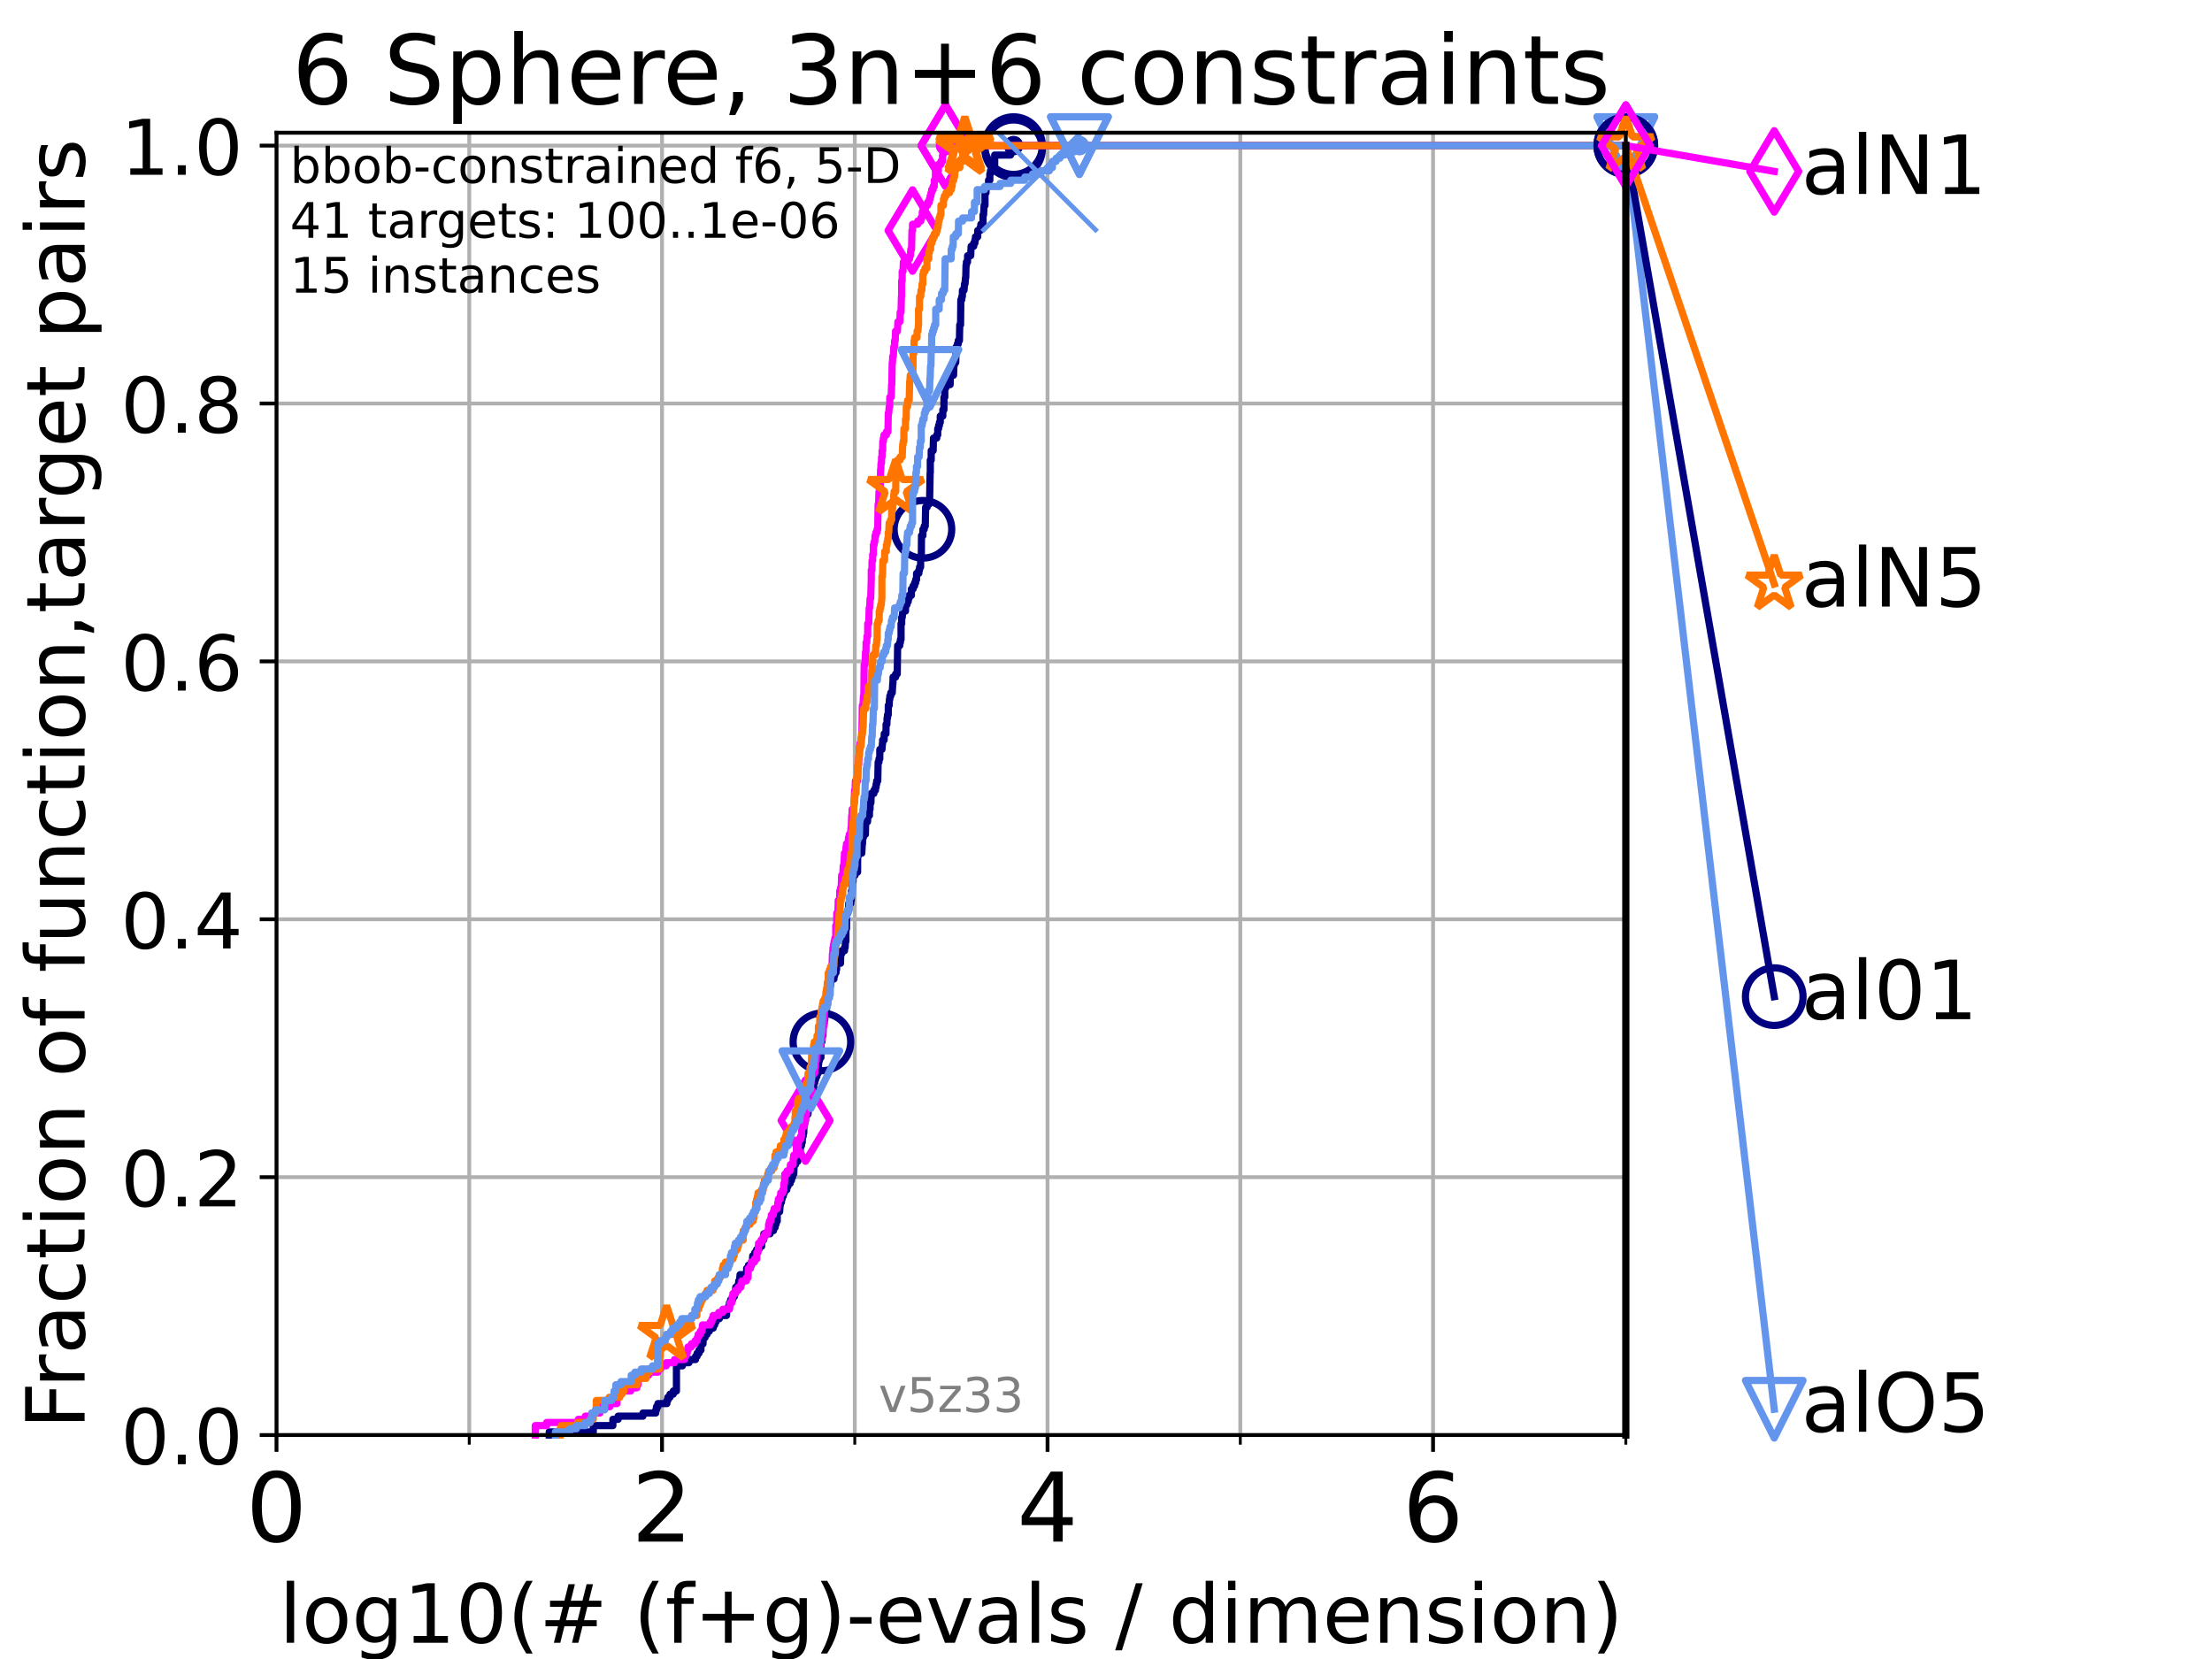 <?xml version="1.0" encoding="utf-8" standalone="no"?>
<!DOCTYPE svg PUBLIC "-//W3C//DTD SVG 1.1//EN"
  "http://www.w3.org/Graphics/SVG/1.1/DTD/svg11.dtd">
<!-- Created with matplotlib (https://matplotlib.org/) -->
<svg height="345.6pt" version="1.1" viewBox="0 0 460.8 345.6" width="460.8pt" xmlns="http://www.w3.org/2000/svg" xmlns:xlink="http://www.w3.org/1999/xlink">
 <defs>
  <style type="text/css">*{stroke-linecap:butt;stroke-linejoin:round;}</style>
 </defs>
 <g id="figure_1">
  <g id="patch_1">
   <path d="M 0 345.6 
L 460.8 345.6 
L 460.8 0 
L 0 0 
z
" style="fill:#ffffff;"/>
  </g>
  <g id="axes_1">
   <g id="patch_2">
    <path d="M 57.6 298.944 
L 338.688 298.944 
L 338.688 27.648 
L 57.6 27.648 
z
" style="fill:#ffffff;"/>
   </g>
   <g id="matplotlib.axis_1">
    <g id="xtick_1">
     <g id="line2d_1">
      <path clip-path="url(#pcfaf059d45)" d="M 57.6 298.944 
L 57.6 27.648 
" style="fill:none;stroke:#b0b0b0;stroke-linecap:square;stroke-width:0.8;"/>
     </g>
     <g id="line2d_2">
      <defs>
       <path d="M 0 0 
L 0 3.5 
" id="ma92678e6cb" style="stroke:#000000;stroke-width:0.8;"/>
      </defs>
      <g>
       <use style="stroke:#000000;stroke-width:0.8;" x="57.6" xlink:href="#ma92678e6cb" y="298.944"/>
      </g>
     </g>
     <g id="text_1">
      <!-- 0 -->
      <g transform="translate(51.237 321.141)scale(0.2 -0.2)">
       <defs>
        <path d="M 31.781 66.406 
Q 24.172 66.406 20.328 58.906 
Q 16.5 51.422 16.5 36.375 
Q 16.5 21.391 20.328 13.891 
Q 24.172 6.391 31.781 6.391 
Q 39.453 6.391 43.281 13.891 
Q 47.125 21.391 47.125 36.375 
Q 47.125 51.422 43.281 58.906 
Q 39.453 66.406 31.781 66.406 
z
M 31.781 74.219 
Q 44.047 74.219 50.516 64.516 
Q 56.984 54.828 56.984 36.375 
Q 56.984 17.969 50.516 8.266 
Q 44.047 -1.422 31.781 -1.422 
Q 19.531 -1.422 13.062 8.266 
Q 6.594 17.969 6.594 36.375 
Q 6.594 54.828 13.062 64.516 
Q 19.531 74.219 31.781 74.219 
z
" id="DejaVuSans-48"/>
       </defs>
       <use xlink:href="#DejaVuSans-48"/>
      </g>
     </g>
    </g>
    <g id="xtick_2">
     <g id="line2d_3">
      <path clip-path="url(#pcfaf059d45)" d="M 137.911 298.944 
L 137.911 27.648 
" style="fill:none;stroke:#b0b0b0;stroke-linecap:square;stroke-width:0.8;"/>
     </g>
     <g id="line2d_4">
      <g>
       <use style="stroke:#000000;stroke-width:0.8;" x="137.911" xlink:href="#ma92678e6cb" y="298.944"/>
      </g>
     </g>
     <g id="text_2">
      <!-- 2 -->
      <g transform="translate(131.548 321.141)scale(0.2 -0.2)">
       <defs>
        <path d="M 19.188 8.297 
L 53.609 8.297 
L 53.609 0 
L 7.328 0 
L 7.328 8.297 
Q 12.938 14.109 22.625 23.891 
Q 32.328 33.688 34.812 36.531 
Q 39.547 41.844 41.422 45.531 
Q 43.312 49.219 43.312 52.781 
Q 43.312 58.594 39.234 62.25 
Q 35.156 65.922 28.609 65.922 
Q 23.969 65.922 18.812 64.312 
Q 13.672 62.703 7.812 59.422 
L 7.812 69.391 
Q 13.766 71.781 18.938 73 
Q 24.125 74.219 28.422 74.219 
Q 39.75 74.219 46.484 68.547 
Q 53.219 62.891 53.219 53.422 
Q 53.219 48.922 51.531 44.891 
Q 49.859 40.875 45.406 35.406 
Q 44.188 33.984 37.641 27.219 
Q 31.109 20.453 19.188 8.297 
z
" id="DejaVuSans-50"/>
       </defs>
       <use xlink:href="#DejaVuSans-50"/>
      </g>
     </g>
    </g>
    <g id="xtick_3">
     <g id="line2d_5">
      <path clip-path="url(#pcfaf059d45)" d="M 218.222 298.944 
L 218.222 27.648 
" style="fill:none;stroke:#b0b0b0;stroke-linecap:square;stroke-width:0.8;"/>
     </g>
     <g id="line2d_6">
      <g>
       <use style="stroke:#000000;stroke-width:0.8;" x="218.222" xlink:href="#ma92678e6cb" y="298.944"/>
      </g>
     </g>
     <g id="text_3">
      <!-- 4 -->
      <g transform="translate(211.859 321.141)scale(0.2 -0.2)">
       <defs>
        <path d="M 37.797 64.312 
L 12.891 25.391 
L 37.797 25.391 
z
M 35.203 72.906 
L 47.609 72.906 
L 47.609 25.391 
L 58.016 25.391 
L 58.016 17.188 
L 47.609 17.188 
L 47.609 0 
L 37.797 0 
L 37.797 17.188 
L 4.891 17.188 
L 4.891 26.703 
z
" id="DejaVuSans-52"/>
       </defs>
       <use xlink:href="#DejaVuSans-52"/>
      </g>
     </g>
    </g>
    <g id="xtick_4">
     <g id="line2d_7">
      <path clip-path="url(#pcfaf059d45)" d="M 298.533 298.944 
L 298.533 27.648 
" style="fill:none;stroke:#b0b0b0;stroke-linecap:square;stroke-width:0.8;"/>
     </g>
     <g id="line2d_8">
      <g>
       <use style="stroke:#000000;stroke-width:0.8;" x="298.533" xlink:href="#ma92678e6cb" y="298.944"/>
      </g>
     </g>
     <g id="text_4">
      <!-- 6 -->
      <g transform="translate(292.17 321.141)scale(0.2 -0.2)">
       <defs>
        <path d="M 33.016 40.375 
Q 26.375 40.375 22.484 35.828 
Q 18.609 31.297 18.609 23.391 
Q 18.609 15.531 22.484 10.953 
Q 26.375 6.391 33.016 6.391 
Q 39.656 6.391 43.531 10.953 
Q 47.406 15.531 47.406 23.391 
Q 47.406 31.297 43.531 35.828 
Q 39.656 40.375 33.016 40.375 
z
M 52.594 71.297 
L 52.594 62.312 
Q 48.875 64.062 45.094 64.984 
Q 41.312 65.922 37.594 65.922 
Q 27.828 65.922 22.672 59.328 
Q 17.531 52.734 16.797 39.406 
Q 19.672 43.656 24.016 45.922 
Q 28.375 48.188 33.594 48.188 
Q 44.578 48.188 50.953 41.516 
Q 57.328 34.859 57.328 23.391 
Q 57.328 12.156 50.688 5.359 
Q 44.047 -1.422 33.016 -1.422 
Q 20.359 -1.422 13.672 8.266 
Q 6.984 17.969 6.984 36.375 
Q 6.984 53.656 15.188 63.938 
Q 23.391 74.219 37.203 74.219 
Q 40.922 74.219 44.703 73.484 
Q 48.484 72.75 52.594 71.297 
z
" id="DejaVuSans-54"/>
       </defs>
       <use xlink:href="#DejaVuSans-54"/>
      </g>
     </g>
    </g>
    <g id="xtick_5">
     <g id="line2d_9">
      <path clip-path="url(#pcfaf059d45)" d="M 97.755 298.944 
L 97.755 27.648 
" style="fill:none;stroke:#b0b0b0;stroke-linecap:square;stroke-width:0.8;"/>
     </g>
     <g id="line2d_10">
      <defs>
       <path d="M 0 0 
L 0 2 
" id="m7adede848a" style="stroke:#000000;stroke-width:0.6;"/>
      </defs>
      <g>
       <use style="stroke:#000000;stroke-width:0.6;" x="97.755" xlink:href="#m7adede848a" y="298.944"/>
      </g>
     </g>
    </g>
    <g id="xtick_6">
     <g id="line2d_11">
      <path clip-path="url(#pcfaf059d45)" d="M 178.066 298.944 
L 178.066 27.648 
" style="fill:none;stroke:#b0b0b0;stroke-linecap:square;stroke-width:0.8;"/>
     </g>
     <g id="line2d_12">
      <g>
       <use style="stroke:#000000;stroke-width:0.6;" x="178.066" xlink:href="#m7adede848a" y="298.944"/>
      </g>
     </g>
    </g>
    <g id="xtick_7">
     <g id="line2d_13">
      <path clip-path="url(#pcfaf059d45)" d="M 258.377 298.944 
L 258.377 27.648 
" style="fill:none;stroke:#b0b0b0;stroke-linecap:square;stroke-width:0.8;"/>
     </g>
     <g id="line2d_14">
      <g>
       <use style="stroke:#000000;stroke-width:0.6;" x="258.377" xlink:href="#m7adede848a" y="298.944"/>
      </g>
     </g>
    </g>
    <g id="xtick_8">
     <g id="line2d_15">
      <path clip-path="url(#pcfaf059d45)" d="M 338.688 298.944 
L 338.688 27.648 
" style="fill:none;stroke:#b0b0b0;stroke-linecap:square;stroke-width:0.8;"/>
     </g>
     <g id="line2d_16">
      <g>
       <use style="stroke:#000000;stroke-width:0.6;" x="338.688" xlink:href="#m7adede848a" y="298.944"/>
      </g>
     </g>
    </g>
    <g id="text_5">
     <!-- log10(# (f+g)-evals / dimension) -->
     <g transform="translate(58.145 342.218)scale(0.17 -0.17)">
      <defs>
       <path d="M 9.422 75.984 
L 18.406 75.984 
L 18.406 0 
L 9.422 0 
z
" id="DejaVuSans-108"/>
       <path d="M 30.609 48.391 
Q 23.391 48.391 19.188 42.75 
Q 14.984 37.109 14.984 27.297 
Q 14.984 17.484 19.156 11.844 
Q 23.344 6.203 30.609 6.203 
Q 37.797 6.203 41.984 11.859 
Q 46.188 17.531 46.188 27.297 
Q 46.188 37.016 41.984 42.703 
Q 37.797 48.391 30.609 48.391 
z
M 30.609 56 
Q 42.328 56 49.016 48.375 
Q 55.719 40.766 55.719 27.297 
Q 55.719 13.875 49.016 6.219 
Q 42.328 -1.422 30.609 -1.422 
Q 18.844 -1.422 12.172 6.219 
Q 5.516 13.875 5.516 27.297 
Q 5.516 40.766 12.172 48.375 
Q 18.844 56 30.609 56 
z
" id="DejaVuSans-111"/>
       <path d="M 45.406 27.984 
Q 45.406 37.75 41.375 43.109 
Q 37.359 48.484 30.078 48.484 
Q 22.859 48.484 18.828 43.109 
Q 14.797 37.75 14.797 27.984 
Q 14.797 18.266 18.828 12.891 
Q 22.859 7.516 30.078 7.516 
Q 37.359 7.516 41.375 12.891 
Q 45.406 18.266 45.406 27.984 
z
M 54.391 6.781 
Q 54.391 -7.172 48.188 -13.984 
Q 42 -20.797 29.203 -20.797 
Q 24.469 -20.797 20.266 -20.094 
Q 16.062 -19.391 12.109 -17.922 
L 12.109 -9.188 
Q 16.062 -11.328 19.922 -12.344 
Q 23.781 -13.375 27.781 -13.375 
Q 36.625 -13.375 41.016 -8.766 
Q 45.406 -4.156 45.406 5.172 
L 45.406 9.625 
Q 42.625 4.781 38.281 2.391 
Q 33.938 0 27.875 0 
Q 17.828 0 11.672 7.656 
Q 5.516 15.328 5.516 27.984 
Q 5.516 40.672 11.672 48.328 
Q 17.828 56 27.875 56 
Q 33.938 56 38.281 53.609 
Q 42.625 51.219 45.406 46.391 
L 45.406 54.688 
L 54.391 54.688 
z
" id="DejaVuSans-103"/>
       <path d="M 12.406 8.297 
L 28.516 8.297 
L 28.516 63.922 
L 10.984 60.406 
L 10.984 69.391 
L 28.422 72.906 
L 38.281 72.906 
L 38.281 8.297 
L 54.391 8.297 
L 54.391 0 
L 12.406 0 
z
" id="DejaVuSans-49"/>
       <path d="M 31 75.875 
Q 24.469 64.656 21.281 53.656 
Q 18.109 42.672 18.109 31.391 
Q 18.109 20.125 21.312 9.062 
Q 24.516 -2 31 -13.188 
L 23.188 -13.188 
Q 15.875 -1.703 12.234 9.375 
Q 8.594 20.453 8.594 31.391 
Q 8.594 42.281 12.203 53.312 
Q 15.828 64.359 23.188 75.875 
z
" id="DejaVuSans-40"/>
       <path d="M 51.125 44 
L 36.922 44 
L 32.812 27.688 
L 47.125 27.688 
z
M 43.797 71.781 
L 38.719 51.516 
L 52.984 51.516 
L 58.109 71.781 
L 65.922 71.781 
L 60.891 51.516 
L 76.125 51.516 
L 76.125 44 
L 58.984 44 
L 54.984 27.688 
L 70.516 27.688 
L 70.516 20.219 
L 53.078 20.219 
L 48 0 
L 40.188 0 
L 45.219 20.219 
L 30.906 20.219 
L 25.875 0 
L 18.016 0 
L 23.094 20.219 
L 7.719 20.219 
L 7.719 27.688 
L 24.906 27.688 
L 29 44 
L 13.281 44 
L 13.281 51.516 
L 30.906 51.516 
L 35.891 71.781 
z
" id="DejaVuSans-35"/>
       <path id="DejaVuSans-32"/>
       <path d="M 37.109 75.984 
L 37.109 68.5 
L 28.516 68.5 
Q 23.688 68.5 21.797 66.547 
Q 19.922 64.594 19.922 59.516 
L 19.922 54.688 
L 34.719 54.688 
L 34.719 47.703 
L 19.922 47.703 
L 19.922 0 
L 10.891 0 
L 10.891 47.703 
L 2.297 47.703 
L 2.297 54.688 
L 10.891 54.688 
L 10.891 58.5 
Q 10.891 67.625 15.141 71.797 
Q 19.391 75.984 28.609 75.984 
z
" id="DejaVuSans-102"/>
       <path d="M 46 62.703 
L 46 35.5 
L 73.188 35.5 
L 73.188 27.203 
L 46 27.203 
L 46 0 
L 37.797 0 
L 37.797 27.203 
L 10.594 27.203 
L 10.594 35.5 
L 37.797 35.5 
L 37.797 62.703 
z
" id="DejaVuSans-43"/>
       <path d="M 8.016 75.875 
L 15.828 75.875 
Q 23.141 64.359 26.781 53.312 
Q 30.422 42.281 30.422 31.391 
Q 30.422 20.453 26.781 9.375 
Q 23.141 -1.703 15.828 -13.188 
L 8.016 -13.188 
Q 14.5 -2 17.703 9.062 
Q 20.906 20.125 20.906 31.391 
Q 20.906 42.672 17.703 53.656 
Q 14.5 64.656 8.016 75.875 
z
" id="DejaVuSans-41"/>
       <path d="M 4.891 31.391 
L 31.203 31.391 
L 31.203 23.391 
L 4.891 23.391 
z
" id="DejaVuSans-45"/>
       <path d="M 56.203 29.594 
L 56.203 25.203 
L 14.891 25.203 
Q 15.484 15.922 20.484 11.062 
Q 25.484 6.203 34.422 6.203 
Q 39.594 6.203 44.453 7.469 
Q 49.312 8.734 54.109 11.281 
L 54.109 2.781 
Q 49.266 0.734 44.188 -0.344 
Q 39.109 -1.422 33.891 -1.422 
Q 20.797 -1.422 13.156 6.188 
Q 5.516 13.812 5.516 26.812 
Q 5.516 40.234 12.766 48.109 
Q 20.016 56 32.328 56 
Q 43.359 56 49.781 48.891 
Q 56.203 41.797 56.203 29.594 
z
M 47.219 32.234 
Q 47.125 39.594 43.094 43.984 
Q 39.062 48.391 32.422 48.391 
Q 24.906 48.391 20.391 44.141 
Q 15.875 39.891 15.188 32.172 
z
" id="DejaVuSans-101"/>
       <path d="M 2.984 54.688 
L 12.5 54.688 
L 29.594 8.797 
L 46.688 54.688 
L 56.203 54.688 
L 35.688 0 
L 23.484 0 
z
" id="DejaVuSans-118"/>
       <path d="M 34.281 27.484 
Q 23.391 27.484 19.188 25 
Q 14.984 22.516 14.984 16.5 
Q 14.984 11.719 18.141 8.906 
Q 21.297 6.109 26.703 6.109 
Q 34.188 6.109 38.703 11.406 
Q 43.219 16.703 43.219 25.484 
L 43.219 27.484 
z
M 52.203 31.203 
L 52.203 0 
L 43.219 0 
L 43.219 8.297 
Q 40.141 3.328 35.547 0.953 
Q 30.953 -1.422 24.312 -1.422 
Q 15.922 -1.422 10.953 3.297 
Q 6 8.016 6 15.922 
Q 6 25.141 12.172 29.828 
Q 18.359 34.516 30.609 34.516 
L 43.219 34.516 
L 43.219 35.406 
Q 43.219 41.609 39.141 45 
Q 35.062 48.391 27.688 48.391 
Q 23 48.391 18.547 47.266 
Q 14.109 46.141 10.016 43.891 
L 10.016 52.203 
Q 14.938 54.109 19.578 55.047 
Q 24.219 56 28.609 56 
Q 40.484 56 46.344 49.844 
Q 52.203 43.703 52.203 31.203 
z
" id="DejaVuSans-97"/>
       <path d="M 44.281 53.078 
L 44.281 44.578 
Q 40.484 46.531 36.375 47.5 
Q 32.281 48.484 27.875 48.484 
Q 21.188 48.484 17.844 46.438 
Q 14.5 44.391 14.5 40.281 
Q 14.5 37.156 16.891 35.375 
Q 19.281 33.594 26.516 31.984 
L 29.594 31.297 
Q 39.156 29.25 43.188 25.516 
Q 47.219 21.781 47.219 15.094 
Q 47.219 7.469 41.188 3.016 
Q 35.156 -1.422 24.609 -1.422 
Q 20.219 -1.422 15.453 -0.562 
Q 10.688 0.297 5.422 2 
L 5.422 11.281 
Q 10.406 8.688 15.234 7.391 
Q 20.062 6.109 24.812 6.109 
Q 31.156 6.109 34.562 8.281 
Q 37.984 10.453 37.984 14.406 
Q 37.984 18.062 35.516 20.016 
Q 33.062 21.969 24.703 23.781 
L 21.578 24.516 
Q 13.234 26.266 9.516 29.906 
Q 5.812 33.547 5.812 39.891 
Q 5.812 47.609 11.281 51.797 
Q 16.75 56 26.812 56 
Q 31.781 56 36.172 55.266 
Q 40.578 54.547 44.281 53.078 
z
" id="DejaVuSans-115"/>
       <path d="M 25.391 72.906 
L 33.688 72.906 
L 8.297 -9.281 
L 0 -9.281 
z
" id="DejaVuSans-47"/>
       <path d="M 45.406 46.391 
L 45.406 75.984 
L 54.391 75.984 
L 54.391 0 
L 45.406 0 
L 45.406 8.203 
Q 42.578 3.328 38.25 0.953 
Q 33.938 -1.422 27.875 -1.422 
Q 17.969 -1.422 11.734 6.484 
Q 5.516 14.406 5.516 27.297 
Q 5.516 40.188 11.734 48.094 
Q 17.969 56 27.875 56 
Q 33.938 56 38.25 53.625 
Q 42.578 51.266 45.406 46.391 
z
M 14.797 27.297 
Q 14.797 17.391 18.875 11.75 
Q 22.953 6.109 30.078 6.109 
Q 37.203 6.109 41.297 11.75 
Q 45.406 17.391 45.406 27.297 
Q 45.406 37.203 41.297 42.844 
Q 37.203 48.484 30.078 48.484 
Q 22.953 48.484 18.875 42.844 
Q 14.797 37.203 14.797 27.297 
z
" id="DejaVuSans-100"/>
       <path d="M 9.422 54.688 
L 18.406 54.688 
L 18.406 0 
L 9.422 0 
z
M 9.422 75.984 
L 18.406 75.984 
L 18.406 64.594 
L 9.422 64.594 
z
" id="DejaVuSans-105"/>
       <path d="M 52 44.188 
Q 55.375 50.25 60.062 53.125 
Q 64.75 56 71.094 56 
Q 79.641 56 84.281 50.016 
Q 88.922 44.047 88.922 33.016 
L 88.922 0 
L 79.891 0 
L 79.891 32.719 
Q 79.891 40.578 77.094 44.375 
Q 74.312 48.188 68.609 48.188 
Q 61.625 48.188 57.562 43.547 
Q 53.516 38.922 53.516 30.906 
L 53.516 0 
L 44.484 0 
L 44.484 32.719 
Q 44.484 40.625 41.703 44.406 
Q 38.922 48.188 33.109 48.188 
Q 26.219 48.188 22.156 43.531 
Q 18.109 38.875 18.109 30.906 
L 18.109 0 
L 9.078 0 
L 9.078 54.688 
L 18.109 54.688 
L 18.109 46.188 
Q 21.188 51.219 25.484 53.609 
Q 29.781 56 35.688 56 
Q 41.656 56 45.828 52.969 
Q 50 49.953 52 44.188 
z
" id="DejaVuSans-109"/>
       <path d="M 54.891 33.016 
L 54.891 0 
L 45.906 0 
L 45.906 32.719 
Q 45.906 40.484 42.875 44.328 
Q 39.844 48.188 33.797 48.188 
Q 26.516 48.188 22.312 43.547 
Q 18.109 38.922 18.109 30.906 
L 18.109 0 
L 9.078 0 
L 9.078 54.688 
L 18.109 54.688 
L 18.109 46.188 
Q 21.344 51.125 25.703 53.562 
Q 30.078 56 35.797 56 
Q 45.219 56 50.047 50.172 
Q 54.891 44.344 54.891 33.016 
z
" id="DejaVuSans-110"/>
      </defs>
      <use xlink:href="#DejaVuSans-108"/>
      <use x="27.783" xlink:href="#DejaVuSans-111"/>
      <use x="88.965" xlink:href="#DejaVuSans-103"/>
      <use x="152.441" xlink:href="#DejaVuSans-49"/>
      <use x="216.064" xlink:href="#DejaVuSans-48"/>
      <use x="279.688" xlink:href="#DejaVuSans-40"/>
      <use x="318.701" xlink:href="#DejaVuSans-35"/>
      <use x="402.49" xlink:href="#DejaVuSans-32"/>
      <use x="434.277" xlink:href="#DejaVuSans-40"/>
      <use x="473.291" xlink:href="#DejaVuSans-102"/>
      <use x="508.496" xlink:href="#DejaVuSans-43"/>
      <use x="592.285" xlink:href="#DejaVuSans-103"/>
      <use x="655.762" xlink:href="#DejaVuSans-41"/>
      <use x="694.775" xlink:href="#DejaVuSans-45"/>
      <use x="730.859" xlink:href="#DejaVuSans-101"/>
      <use x="792.383" xlink:href="#DejaVuSans-118"/>
      <use x="851.562" xlink:href="#DejaVuSans-97"/>
      <use x="912.842" xlink:href="#DejaVuSans-108"/>
      <use x="940.625" xlink:href="#DejaVuSans-115"/>
      <use x="992.725" xlink:href="#DejaVuSans-32"/>
      <use x="1024.512" xlink:href="#DejaVuSans-47"/>
      <use x="1058.203" xlink:href="#DejaVuSans-32"/>
      <use x="1089.99" xlink:href="#DejaVuSans-100"/>
      <use x="1153.467" xlink:href="#DejaVuSans-105"/>
      <use x="1181.25" xlink:href="#DejaVuSans-109"/>
      <use x="1278.662" xlink:href="#DejaVuSans-101"/>
      <use x="1340.186" xlink:href="#DejaVuSans-110"/>
      <use x="1403.564" xlink:href="#DejaVuSans-115"/>
      <use x="1455.664" xlink:href="#DejaVuSans-105"/>
      <use x="1483.447" xlink:href="#DejaVuSans-111"/>
      <use x="1544.629" xlink:href="#DejaVuSans-110"/>
      <use x="1608.008" xlink:href="#DejaVuSans-41"/>
     </g>
    </g>
   </g>
   <g id="matplotlib.axis_2">
    <g id="ytick_1">
     <g id="line2d_17">
      <path clip-path="url(#pcfaf059d45)" d="M 57.6 298.944 
L 338.688 298.944 
" style="fill:none;stroke:#b0b0b0;stroke-linecap:square;stroke-width:0.8;"/>
     </g>
     <g id="line2d_18">
      <defs>
       <path d="M 0 0 
L -3.5 0 
" id="mc4ccf7b83a" style="stroke:#000000;stroke-width:0.8;"/>
      </defs>
      <g>
       <use style="stroke:#000000;stroke-width:0.8;" x="57.6" xlink:href="#mc4ccf7b83a" y="298.944"/>
      </g>
     </g>
     <g id="text_6">
      <!-- 0.0 -->
      <g transform="translate(25.155 305.023)scale(0.16 -0.16)">
       <defs>
        <path d="M 10.688 12.406 
L 21 12.406 
L 21 0 
L 10.688 0 
z
" id="DejaVuSans-46"/>
       </defs>
       <use xlink:href="#DejaVuSans-48"/>
       <use x="63.623" xlink:href="#DejaVuSans-46"/>
       <use x="95.41" xlink:href="#DejaVuSans-48"/>
      </g>
     </g>
    </g>
    <g id="ytick_2">
     <g id="line2d_19">
      <path clip-path="url(#pcfaf059d45)" d="M 57.6 245.222 
L 338.688 245.222 
" style="fill:none;stroke:#b0b0b0;stroke-linecap:square;stroke-width:0.8;"/>
     </g>
     <g id="line2d_20">
      <g>
       <use style="stroke:#000000;stroke-width:0.8;" x="57.6" xlink:href="#mc4ccf7b83a" y="245.222"/>
      </g>
     </g>
     <g id="text_7">
      <!-- 0.2 -->
      <g transform="translate(25.155 251.301)scale(0.16 -0.16)">
       <use xlink:href="#DejaVuSans-48"/>
       <use x="63.623" xlink:href="#DejaVuSans-46"/>
       <use x="95.41" xlink:href="#DejaVuSans-50"/>
      </g>
     </g>
    </g>
    <g id="ytick_3">
     <g id="line2d_21">
      <path clip-path="url(#pcfaf059d45)" d="M 57.6 191.5 
L 338.688 191.5 
" style="fill:none;stroke:#b0b0b0;stroke-linecap:square;stroke-width:0.8;"/>
     </g>
     <g id="line2d_22">
      <g>
       <use style="stroke:#000000;stroke-width:0.8;" x="57.6" xlink:href="#mc4ccf7b83a" y="191.5"/>
      </g>
     </g>
     <g id="text_8">
      <!-- 0.4 -->
      <g transform="translate(25.155 197.579)scale(0.16 -0.16)">
       <use xlink:href="#DejaVuSans-48"/>
       <use x="63.623" xlink:href="#DejaVuSans-46"/>
       <use x="95.41" xlink:href="#DejaVuSans-52"/>
      </g>
     </g>
    </g>
    <g id="ytick_4">
     <g id="line2d_23">
      <path clip-path="url(#pcfaf059d45)" d="M 57.6 137.778 
L 338.688 137.778 
" style="fill:none;stroke:#b0b0b0;stroke-linecap:square;stroke-width:0.8;"/>
     </g>
     <g id="line2d_24">
      <g>
       <use style="stroke:#000000;stroke-width:0.8;" x="57.6" xlink:href="#mc4ccf7b83a" y="137.778"/>
      </g>
     </g>
     <g id="text_9">
      <!-- 0.6 -->
      <g transform="translate(25.155 143.857)scale(0.16 -0.16)">
       <use xlink:href="#DejaVuSans-48"/>
       <use x="63.623" xlink:href="#DejaVuSans-46"/>
       <use x="95.41" xlink:href="#DejaVuSans-54"/>
      </g>
     </g>
    </g>
    <g id="ytick_5">
     <g id="line2d_25">
      <path clip-path="url(#pcfaf059d45)" d="M 57.6 84.056 
L 338.688 84.056 
" style="fill:none;stroke:#b0b0b0;stroke-linecap:square;stroke-width:0.8;"/>
     </g>
     <g id="line2d_26">
      <g>
       <use style="stroke:#000000;stroke-width:0.8;" x="57.6" xlink:href="#mc4ccf7b83a" y="84.056"/>
      </g>
     </g>
     <g id="text_10">
      <!-- 0.8 -->
      <g transform="translate(25.155 90.135)scale(0.16 -0.16)">
       <defs>
        <path d="M 31.781 34.625 
Q 24.75 34.625 20.719 30.859 
Q 16.703 27.094 16.703 20.516 
Q 16.703 13.922 20.719 10.156 
Q 24.75 6.391 31.781 6.391 
Q 38.812 6.391 42.859 10.172 
Q 46.922 13.969 46.922 20.516 
Q 46.922 27.094 42.891 30.859 
Q 38.875 34.625 31.781 34.625 
z
M 21.922 38.812 
Q 15.578 40.375 12.031 44.719 
Q 8.5 49.078 8.5 55.328 
Q 8.5 64.062 14.719 69.141 
Q 20.953 74.219 31.781 74.219 
Q 42.672 74.219 48.875 69.141 
Q 55.078 64.062 55.078 55.328 
Q 55.078 49.078 51.531 44.719 
Q 48 40.375 41.703 38.812 
Q 48.828 37.156 52.797 32.312 
Q 56.781 27.484 56.781 20.516 
Q 56.781 9.906 50.312 4.234 
Q 43.844 -1.422 31.781 -1.422 
Q 19.734 -1.422 13.25 4.234 
Q 6.781 9.906 6.781 20.516 
Q 6.781 27.484 10.781 32.312 
Q 14.797 37.156 21.922 38.812 
z
M 18.312 54.391 
Q 18.312 48.734 21.844 45.562 
Q 25.391 42.391 31.781 42.391 
Q 38.141 42.391 41.719 45.562 
Q 45.312 48.734 45.312 54.391 
Q 45.312 60.062 41.719 63.234 
Q 38.141 66.406 31.781 66.406 
Q 25.391 66.406 21.844 63.234 
Q 18.312 60.062 18.312 54.391 
z
" id="DejaVuSans-56"/>
       </defs>
       <use xlink:href="#DejaVuSans-48"/>
       <use x="63.623" xlink:href="#DejaVuSans-46"/>
       <use x="95.41" xlink:href="#DejaVuSans-56"/>
      </g>
     </g>
    </g>
    <g id="ytick_6">
     <g id="line2d_27">
      <path clip-path="url(#pcfaf059d45)" d="M 57.6 30.334 
L 338.688 30.334 
" style="fill:none;stroke:#b0b0b0;stroke-linecap:square;stroke-width:0.8;"/>
     </g>
     <g id="line2d_28">
      <g>
       <use style="stroke:#000000;stroke-width:0.8;" x="57.6" xlink:href="#mc4ccf7b83a" y="30.334"/>
      </g>
     </g>
     <g id="text_11">
      <!-- 1.0 -->
      <g transform="translate(25.155 36.413)scale(0.16 -0.16)">
       <use xlink:href="#DejaVuSans-49"/>
       <use x="63.623" xlink:href="#DejaVuSans-46"/>
       <use x="95.41" xlink:href="#DejaVuSans-48"/>
      </g>
     </g>
    </g>
    <g id="text_12">
     <!-- Fraction of function,target pairs -->
     <g transform="translate(17.62 297.681)rotate(-90)scale(0.17 -0.17)">
      <defs>
       <path d="M 9.812 72.906 
L 51.703 72.906 
L 51.703 64.594 
L 19.672 64.594 
L 19.672 43.109 
L 48.578 43.109 
L 48.578 34.812 
L 19.672 34.812 
L 19.672 0 
L 9.812 0 
z
" id="DejaVuSans-70"/>
       <path d="M 41.109 46.297 
Q 39.594 47.172 37.812 47.578 
Q 36.031 48 33.891 48 
Q 26.266 48 22.188 43.047 
Q 18.109 38.094 18.109 28.812 
L 18.109 0 
L 9.078 0 
L 9.078 54.688 
L 18.109 54.688 
L 18.109 46.188 
Q 20.953 51.172 25.484 53.578 
Q 30.031 56 36.531 56 
Q 37.453 56 38.578 55.875 
Q 39.703 55.766 41.062 55.516 
z
" id="DejaVuSans-114"/>
       <path d="M 48.781 52.594 
L 48.781 44.188 
Q 44.969 46.297 41.141 47.344 
Q 37.312 48.391 33.406 48.391 
Q 24.656 48.391 19.812 42.844 
Q 14.984 37.312 14.984 27.297 
Q 14.984 17.281 19.812 11.734 
Q 24.656 6.203 33.406 6.203 
Q 37.312 6.203 41.141 7.25 
Q 44.969 8.297 48.781 10.406 
L 48.781 2.094 
Q 45.016 0.344 40.984 -0.531 
Q 36.969 -1.422 32.422 -1.422 
Q 20.062 -1.422 12.781 6.344 
Q 5.516 14.109 5.516 27.297 
Q 5.516 40.672 12.859 48.328 
Q 20.219 56 33.016 56 
Q 37.156 56 41.109 55.141 
Q 45.062 54.297 48.781 52.594 
z
" id="DejaVuSans-99"/>
       <path d="M 18.312 70.219 
L 18.312 54.688 
L 36.812 54.688 
L 36.812 47.703 
L 18.312 47.703 
L 18.312 18.016 
Q 18.312 11.328 20.141 9.422 
Q 21.969 7.516 27.594 7.516 
L 36.812 7.516 
L 36.812 0 
L 27.594 0 
Q 17.188 0 13.234 3.875 
Q 9.281 7.766 9.281 18.016 
L 9.281 47.703 
L 2.688 47.703 
L 2.688 54.688 
L 9.281 54.688 
L 9.281 70.219 
z
" id="DejaVuSans-116"/>
       <path d="M 8.5 21.578 
L 8.5 54.688 
L 17.484 54.688 
L 17.484 21.922 
Q 17.484 14.156 20.5 10.266 
Q 23.531 6.391 29.594 6.391 
Q 36.859 6.391 41.078 11.031 
Q 45.312 15.672 45.312 23.688 
L 45.312 54.688 
L 54.297 54.688 
L 54.297 0 
L 45.312 0 
L 45.312 8.406 
Q 42.047 3.422 37.719 1 
Q 33.406 -1.422 27.688 -1.422 
Q 18.266 -1.422 13.375 4.438 
Q 8.5 10.297 8.5 21.578 
z
M 31.109 56 
z
" id="DejaVuSans-117"/>
       <path d="M 11.719 12.406 
L 22.016 12.406 
L 22.016 4 
L 14.016 -11.625 
L 7.719 -11.625 
L 11.719 4 
z
" id="DejaVuSans-44"/>
       <path d="M 18.109 8.203 
L 18.109 -20.797 
L 9.078 -20.797 
L 9.078 54.688 
L 18.109 54.688 
L 18.109 46.391 
Q 20.953 51.266 25.266 53.625 
Q 29.594 56 35.594 56 
Q 45.562 56 51.781 48.094 
Q 58.016 40.188 58.016 27.297 
Q 58.016 14.406 51.781 6.484 
Q 45.562 -1.422 35.594 -1.422 
Q 29.594 -1.422 25.266 0.953 
Q 20.953 3.328 18.109 8.203 
z
M 48.688 27.297 
Q 48.688 37.203 44.609 42.844 
Q 40.531 48.484 33.406 48.484 
Q 26.266 48.484 22.188 42.844 
Q 18.109 37.203 18.109 27.297 
Q 18.109 17.391 22.188 11.75 
Q 26.266 6.109 33.406 6.109 
Q 40.531 6.109 44.609 11.75 
Q 48.688 17.391 48.688 27.297 
z
" id="DejaVuSans-112"/>
      </defs>
      <use xlink:href="#DejaVuSans-70"/>
      <use x="50.27" xlink:href="#DejaVuSans-114"/>
      <use x="91.383" xlink:href="#DejaVuSans-97"/>
      <use x="152.662" xlink:href="#DejaVuSans-99"/>
      <use x="207.643" xlink:href="#DejaVuSans-116"/>
      <use x="246.852" xlink:href="#DejaVuSans-105"/>
      <use x="274.635" xlink:href="#DejaVuSans-111"/>
      <use x="335.816" xlink:href="#DejaVuSans-110"/>
      <use x="399.195" xlink:href="#DejaVuSans-32"/>
      <use x="430.982" xlink:href="#DejaVuSans-111"/>
      <use x="492.164" xlink:href="#DejaVuSans-102"/>
      <use x="527.369" xlink:href="#DejaVuSans-32"/>
      <use x="559.156" xlink:href="#DejaVuSans-102"/>
      <use x="594.361" xlink:href="#DejaVuSans-117"/>
      <use x="657.74" xlink:href="#DejaVuSans-110"/>
      <use x="721.119" xlink:href="#DejaVuSans-99"/>
      <use x="776.1" xlink:href="#DejaVuSans-116"/>
      <use x="815.309" xlink:href="#DejaVuSans-105"/>
      <use x="843.092" xlink:href="#DejaVuSans-111"/>
      <use x="904.273" xlink:href="#DejaVuSans-110"/>
      <use x="967.652" xlink:href="#DejaVuSans-44"/>
      <use x="999.439" xlink:href="#DejaVuSans-116"/>
      <use x="1038.648" xlink:href="#DejaVuSans-97"/>
      <use x="1099.928" xlink:href="#DejaVuSans-114"/>
      <use x="1139.291" xlink:href="#DejaVuSans-103"/>
      <use x="1202.768" xlink:href="#DejaVuSans-101"/>
      <use x="1264.291" xlink:href="#DejaVuSans-116"/>
      <use x="1303.5" xlink:href="#DejaVuSans-32"/>
      <use x="1335.287" xlink:href="#DejaVuSans-112"/>
      <use x="1398.764" xlink:href="#DejaVuSans-97"/>
      <use x="1460.043" xlink:href="#DejaVuSans-105"/>
      <use x="1487.826" xlink:href="#DejaVuSans-114"/>
      <use x="1528.939" xlink:href="#DejaVuSans-115"/>
     </g>
    </g>
   </g>
   <g id="line2d_29">
    <defs>
     <path d="M 0 1.5 
C 0.398 1.5 0.779 1.342 1.061 1.061 
C 1.342 0.779 1.5 0.398 1.5 0 
C 1.5 -0.398 1.342 -0.779 1.061 -1.061 
C 0.779 -1.342 0.398 -1.5 0 -1.5 
C -0.398 -1.5 -0.779 -1.342 -1.061 -1.061 
C -1.342 -0.779 -1.5 -0.398 -1.5 0 
C -1.5 0.398 -1.342 0.779 -1.061 1.061 
C -0.779 1.342 -0.398 1.5 0 1.5 
z
" id="m3393c1aa98" style="stroke:#000080;"/>
    </defs>
    <g>
     <use style="fill:#000080;stroke:#000080;" x="211.138" xlink:href="#m3393c1aa98" y="30.334"/>
     <use style="fill:#000080;stroke:#000080;" x="211.138" xlink:href="#m3393c1aa98" y="30.334"/>
    </g>
   </g>
   <g id="line2d_30">
    <path d="M 114.419 298.944 
L 114.419 298.289 
L 123.594 298.289 
L 123.594 296.979 
L 127.674 296.979 
L 127.674 295.668 
L 128.768 295.668 
L 128.768 295.013 
L 133.932 295.013 
L 133.932 294.358 
L 136.608 294.358 
L 136.608 293.703 
L 136.757 293.703 
L 136.757 293.048 
L 137.053 293.048 
L 137.053 292.393 
L 138.927 292.393 
L 138.927 291.737 
L 139.123 291.737 
L 139.123 291.082 
L 139.573 291.082 
L 139.573 290.427 
L 140.257 290.427 
L 140.257 289.772 
L 140.915 289.772 
L 140.915 284.531 
L 142.161 284.531 
L 142.161 283.876 
L 143.528 283.876 
L 143.528 283.22 
L 144.889 283.22 
L 144.889 282.565 
L 145.213 282.565 
L 145.213 281.91 
L 145.621 281.91 
L 145.621 281.255 
L 146.02 281.255 
L 146.02 279.945 
L 146.453 279.945 
L 146.495 278.634 
L 146.875 278.634 
L 146.875 277.979 
L 147.287 277.979 
L 147.287 277.324 
L 147.77 277.324 
L 147.77 276.669 
L 148.583 276.669 
L 148.583 276.014 
L 148.883 276.014 
L 148.883 275.359 
L 149.178 275.359 
L 149.178 274.704 
L 149.859 274.704 
L 149.859 274.048 
L 151.341 274.048 
L 151.405 272.738 
L 151.787 272.738 
L 151.787 272.083 
L 151.944 272.083 
L 151.944 271.428 
L 152.192 271.428 
L 152.192 270.773 
L 152.617 270.773 
L 152.617 270.118 
L 152.974 270.118 
L 152.974 269.462 
L 153.207 269.462 
L 153.265 268.152 
L 153.778 268.152 
L 153.778 267.497 
L 153.89 267.497 
L 153.89 266.842 
L 154.057 266.842 
L 154.167 265.532 
L 155.514 265.532 
L 155.54 264.221 
L 155.916 264.221 
L 155.916 263.566 
L 156.551 263.566 
L 156.551 262.911 
L 156.718 262.911 
L 156.812 261.601 
L 157.232 261.601 
L 157.232 260.946 
L 157.619 260.946 
L 157.619 260.29 
L 158.108 260.29 
L 158.108 259.635 
L 158.668 259.635 
L 158.711 258.325 
L 159.067 258.325 
L 159.129 257.015 
L 160.423 257.015 
L 160.423 256.36 
L 161.137 256.36 
L 161.137 255.704 
L 161.466 255.704 
L 161.466 255.049 
L 161.663 255.049 
L 161.663 254.394 
L 161.912 254.394 
L 161.912 252.429 
L 162.415 252.429 
L 162.5 251.118 
L 162.551 251.118 
L 162.551 250.463 
L 162.788 250.463 
L 162.788 249.808 
L 162.921 249.808 
L 162.921 249.153 
L 163.185 249.153 
L 163.185 248.498 
L 163.413 248.498 
L 163.413 247.843 
L 163.907 247.843 
L 163.907 247.187 
L 164.125 247.187 
L 164.125 246.532 
L 164.6 246.532 
L 164.6 245.877 
L 164.884 245.877 
L 164.884 245.222 
L 165.106 245.222 
L 165.106 244.567 
L 165.353 244.567 
L 165.44 242.601 
L 165.725 242.601 
L 165.725 241.946 
L 166.186 241.946 
L 166.269 240.636 
L 166.337 240.636 
L 166.337 239.981 
L 166.702 239.981 
L 166.729 238.671 
L 166.968 238.671 
L 166.968 238.015 
L 167.113 238.015 
L 167.191 236.705 
L 167.32 236.705 
L 167.32 236.05 
L 167.436 236.05 
L 167.488 234.085 
L 167.653 234.085 
L 167.653 233.429 
L 167.779 233.429 
L 167.855 232.119 
L 168.324 232.119 
L 168.385 230.809 
L 168.615 230.809 
L 168.698 229.499 
L 168.983 229.499 
L 168.983 228.843 
L 169.204 228.843 
L 169.204 228.188 
L 169.4 228.188 
L 169.435 226.878 
L 169.515 226.878 
L 169.526 225.568 
L 169.73 225.568 
L 169.73 224.912 
L 169.909 224.912 
L 169.909 224.257 
L 170.174 224.257 
L 170.174 223.602 
L 170.424 223.602 
L 170.5 221.637 
L 170.543 221.637 
L 170.543 220.982 
L 170.693 220.982 
L 170.693 220.326 
L 171.009 220.326 
L 171.009 217.051 
L 171.217 217.051 
L 171.217 215.74 
L 171.443 215.74 
L 171.473 213.775 
L 171.565 213.775 
L 171.565 213.12 
L 171.696 213.12 
L 171.696 212.465 
L 171.816 212.465 
L 171.896 210.499 
L 172.152 210.499 
L 172.25 208.534 
L 172.308 208.534 
L 172.337 207.224 
L 172.549 207.224 
L 172.588 205.258 
L 173.031 205.258 
L 173.096 203.948 
L 173.724 203.948 
L 173.724 203.293 
L 173.858 203.293 
L 173.858 202.638 
L 174.157 202.638 
L 174.157 201.982 
L 174.279 201.982 
L 174.279 200.672 
L 175.1 200.672 
L 175.133 198.707 
L 175.33 198.707 
L 175.33 198.052 
L 175.932 198.052 
L 175.932 197.396 
L 176.05 197.396 
L 176.128 196.086 
L 176.221 196.086 
L 176.229 193.465 
L 176.345 193.465 
L 176.368 190.19 
L 176.642 190.19 
L 176.642 189.535 
L 176.786 189.535 
L 176.786 188.224 
L 177.223 188.224 
L 177.223 187.569 
L 177.34 187.569 
L 177.369 185.604 
L 177.499 185.604 
L 177.578 183.638 
L 177.707 183.638 
L 177.707 182.328 
L 178.122 182.328 
L 178.122 181.673 
L 178.649 181.673 
L 178.67 178.397 
L 178.764 178.397 
L 178.764 177.742 
L 179.524 177.742 
L 179.633 175.777 
L 179.678 175.777 
L 179.728 174.466 
L 179.867 174.466 
L 179.867 173.811 
L 180.278 173.811 
L 180.339 171.191 
L 180.721 171.191 
L 180.804 169.88 
L 181.123 169.88 
L 181.123 168.57 
L 181.252 168.57 
L 181.252 167.26 
L 181.425 167.26 
L 181.494 165.294 
L 182.047 165.294 
L 182.047 164.639 
L 182.371 164.639 
L 182.371 163.984 
L 182.512 163.984 
L 182.512 163.329 
L 182.626 163.329 
L 182.626 162.674 
L 182.855 162.674 
L 182.934 158.743 
L 183.108 158.743 
L 183.108 158.088 
L 183.274 158.088 
L 183.284 156.122 
L 183.729 156.122 
L 183.834 154.812 
L 183.864 154.812 
L 183.864 154.157 
L 184.177 154.157 
L 184.201 152.846 
L 184.561 152.846 
L 184.589 150.881 
L 184.761 150.881 
L 184.79 149.571 
L 184.884 149.571 
L 184.884 148.916 
L 185.035 148.916 
L 185.049 146.95 
L 185.235 146.95 
L 185.281 145.64 
L 185.368 145.64 
L 185.368 144.985 
L 185.565 144.985 
L 185.565 144.33 
L 185.87 144.33 
L 185.977 142.364 
L 186.017 142.364 
L 186.039 141.054 
L 186.574 141.054 
L 186.574 140.399 
L 186.913 140.399 
L 186.997 134.502 
L 187.426 134.502 
L 187.426 133.847 
L 187.573 133.847 
L 187.573 133.192 
L 187.706 133.192 
L 187.706 129.916 
L 187.838 129.916 
L 187.838 128.606 
L 187.953 128.606 
L 188.055 127.296 
L 188.628 127.296 
L 188.658 125.985 
L 188.93 125.985 
L 188.93 125.33 
L 189.19 125.33 
L 189.19 124.675 
L 189.37 124.675 
L 189.37 124.02 
L 189.862 124.02 
L 189.862 122.71 
L 190.213 122.71 
L 190.213 122.055 
L 190.53 122.055 
L 190.53 121.399 
L 190.754 121.399 
L 190.754 120.744 
L 190.939 120.744 
L 190.939 119.434 
L 191.415 119.434 
L 191.415 118.779 
L 191.561 118.779 
L 191.561 118.124 
L 191.782 118.124 
L 191.782 116.158 
L 191.927 116.158 
L 191.968 111.572 
L 192.258 111.572 
L 192.264 110.262 
L 192.537 110.262 
L 192.537 109.607 
L 192.749 109.607 
L 192.821 105.676 
L 193.132 105.676 
L 193.132 105.021 
L 193.548 105.021 
L 193.651 103.71 
L 193.662 103.71 
L 193.764 98.469 
L 193.798 98.469 
L 193.798 95.849 
L 193.987 95.849 
L 193.987 93.883 
L 194.394 93.883 
L 194.457 91.263 
L 195.138 91.263 
L 195.138 90.608 
L 195.346 90.608 
L 195.346 89.297 
L 195.527 89.297 
L 195.527 88.642 
L 195.698 88.642 
L 195.698 87.987 
L 195.874 87.987 
L 195.874 86.677 
L 196.406 86.677 
L 196.406 85.366 
L 196.639 85.366 
L 196.639 82.746 
L 196.814 82.746 
L 196.814 80.78 
L 197.05 80.78 
L 197.05 80.125 
L 197.927 80.125 
L 197.99 78.16 
L 198.645 78.16 
L 198.715 76.194 
L 198.781 76.194 
L 198.781 75.539 
L 199.093 75.539 
L 199.179 72.263 
L 199.455 72.263 
L 199.455 71.608 
L 199.62 71.608 
L 199.62 70.953 
L 199.866 70.953 
L 199.931 67.677 
L 200.102 67.677 
L 200.159 62.436 
L 200.352 62.436 
L 200.352 61.781 
L 200.478 61.781 
L 200.492 60.471 
L 200.824 60.471 
L 200.92 59.161 
L 201.029 59.161 
L 201.13 57.85 
L 201.182 57.85 
L 201.246 55.23 
L 201.324 55.23 
L 201.324 54.575 
L 201.549 54.575 
L 201.572 53.264 
L 202.213 53.264 
L 202.303 51.299 
L 202.842 51.299 
L 202.842 50.644 
L 203.09 50.644 
L 203.09 49.988 
L 203.207 49.988 
L 203.207 49.333 
L 203.673 49.333 
L 203.673 48.023 
L 204.192 48.023 
L 204.192 47.368 
L 204.33 47.368 
L 204.33 46.713 
L 204.781 46.713 
L 204.781 44.747 
L 204.897 44.747 
L 205.006 42.782 
L 205.194 42.782 
L 205.194 40.161 
L 205.407 40.161 
L 205.407 38.851 
L 205.934 38.851 
L 205.934 37.541 
L 206.199 37.541 
L 206.199 36.23 
L 206.339 36.23 
L 206.339 35.575 
L 206.663 35.575 
L 206.663 34.265 
L 207.212 34.265 
L 207.212 32.3 
L 210.52 32.3 
L 210.52 31.644 
L 210.856 31.644 
L 210.856 30.989 
L 211.138 30.989 
L 211.138 30.334 
L 338.688 30.334 
L 338.688 30.334 
" style="fill:none;stroke:#000080;stroke-linecap:square;stroke-width:1.5;"/>
   </g>
   <g id="line2d_31">
    <defs>
     <path d="M 0 6 
C 1.591 6 3.117 5.368 4.243 4.243 
C 5.368 3.117 6 1.591 6 0 
C 6 -1.591 5.368 -3.117 4.243 -4.243 
C 3.117 -5.368 1.591 -6 0 -6 
C -1.591 -6 -3.117 -5.368 -4.243 -4.243 
C -5.368 -3.117 -6 -1.591 -6 0 
C -6 1.591 -5.368 3.117 -4.243 4.243 
C -3.117 5.368 -1.591 6 0 6 
z
" id="m8a9217f25c" style="stroke:#000080;stroke-width:1.5;"/>
    </defs>
    <g>
     <use style="fill-opacity:0;stroke:#000080;stroke-width:1.5;" x="171.217" xlink:href="#m8a9217f25c" y="217.051"/>
     <use style="fill-opacity:0;stroke:#000080;stroke-width:1.5;" x="192.264" xlink:href="#m8a9217f25c" y="110.262"/>
     <use style="fill-opacity:0;stroke:#000080;stroke-width:1.5;" x="211.138" xlink:href="#m8a9217f25c" y="30.989"/>
     <use style="fill-opacity:0;stroke:#000080;stroke-width:1.5;" x="211.138" xlink:href="#m8a9217f25c" y="30.334"/>
     <use style="fill-opacity:0;stroke:#000080;stroke-width:1.5;" x="338.688" xlink:href="#m8a9217f25c" y="30.334"/>
    </g>
   </g>
   <g id="line2d_32">
    <path style="fill:none;stroke:#000080;stroke-linecap:square;stroke-width:1.5;"/>
    <g/>
   </g>
   <g id="line2d_33">
    <defs>
     <path d="M 0 1.5 
C 0.398 1.5 0.779 1.342 1.061 1.061 
C 1.342 0.779 1.5 0.398 1.5 0 
C 1.5 -0.398 1.342 -0.779 1.061 -1.061 
C 0.779 -1.342 0.398 -1.5 0 -1.5 
C -0.398 -1.5 -0.779 -1.342 -1.061 -1.061 
C -1.342 -0.779 -1.5 -0.398 -1.5 0 
C -1.5 0.398 -1.342 0.779 -1.061 1.061 
C -0.779 1.342 -0.398 1.5 0 1.5 
z
" id="mfcd85ab5cc" style="stroke:#ff00ff;"/>
    </defs>
    <g>
     <use style="fill:#ff00ff;stroke:#ff00ff;" x="196.963" xlink:href="#mfcd85ab5cc" y="30.334"/>
     <use style="fill:#ff00ff;stroke:#ff00ff;" x="196.963" xlink:href="#mfcd85ab5cc" y="30.334"/>
    </g>
   </g>
   <g id="line2d_34">
    <path d="M 111.506 298.944 
L 111.506 296.979 
L 113.874 296.979 
L 113.874 296.323 
L 120.477 296.323 
L 120.477 295.668 
L 121.931 295.668 
L 121.931 295.013 
L 123.274 295.013 
L 123.274 294.358 
L 124.965 294.358 
L 124.965 293.048 
L 127.035 293.048 
L 127.035 292.393 
L 128.531 292.393 
L 128.531 289.772 
L 131.389 289.772 
L 131.389 289.117 
L 132.66 289.117 
L 132.66 288.462 
L 132.94 288.462 
L 132.94 287.151 
L 133.932 287.151 
L 133.932 286.496 
L 135.118 286.496 
L 135.118 285.841 
L 137.053 285.841 
L 137.053 285.186 
L 137.63 285.186 
L 137.63 284.531 
L 138.795 284.531 
L 138.795 283.876 
L 140.499 283.876 
L 140.499 283.22 
L 142.593 283.22 
L 142.593 282.565 
L 142.858 282.565 
L 142.858 281.91 
L 143.17 281.91 
L 143.17 281.255 
L 143.324 281.255 
L 143.324 280.6 
L 144.026 280.6 
L 144.026 279.945 
L 144.795 279.945 
L 144.795 279.29 
L 145.259 279.29 
L 145.259 278.634 
L 145.441 278.634 
L 145.441 277.979 
L 145.888 277.979 
L 145.888 277.324 
L 146.238 277.324 
L 146.324 276.014 
L 147.967 276.014 
L 147.967 275.359 
L 148.316 275.359 
L 148.316 274.704 
L 148.545 274.704 
L 148.545 274.048 
L 149.718 274.048 
L 149.718 273.393 
L 150.582 273.393 
L 150.582 272.738 
L 151.975 272.738 
L 152.068 271.428 
L 152.436 271.428 
L 152.527 270.118 
L 152.677 270.118 
L 152.677 269.462 
L 153.178 269.462 
L 153.178 268.807 
L 153.778 268.807 
L 153.778 268.152 
L 154.331 268.152 
L 154.331 267.497 
L 154.521 267.497 
L 154.521 266.842 
L 155.463 266.842 
L 155.463 266.187 
L 155.817 266.187 
L 155.892 264.221 
L 156.358 264.221 
L 156.358 263.566 
L 156.479 263.566 
L 156.479 262.911 
L 157.163 262.911 
L 157.163 262.256 
L 157.642 262.256 
L 157.664 260.946 
L 157.91 260.946 
L 158.02 258.98 
L 158.541 258.98 
L 158.541 258.325 
L 158.963 258.325 
L 158.963 257.67 
L 159.334 257.67 
L 159.334 257.015 
L 159.917 257.015 
L 159.917 256.36 
L 160.074 256.36 
L 160.113 255.049 
L 160.269 255.049 
L 160.269 254.394 
L 160.576 254.394 
L 160.576 253.739 
L 160.689 253.739 
L 160.689 253.084 
L 161.1 253.084 
L 161.1 252.429 
L 161.266 252.429 
L 161.266 251.773 
L 161.929 251.773 
L 162.034 250.463 
L 162.139 250.463 
L 162.139 249.808 
L 162.517 249.808 
L 162.517 249.153 
L 162.636 249.153 
L 162.636 248.498 
L 163.087 248.498 
L 163.087 247.843 
L 163.283 247.843 
L 163.283 246.532 
L 163.429 246.532 
L 163.493 244.567 
L 163.954 244.567 
L 163.954 243.912 
L 164.57 243.912 
L 164.66 242.601 
L 165.223 242.601 
L 165.237 241.291 
L 165.353 241.291 
L 165.353 240.636 
L 165.894 240.636 
L 165.908 238.671 
L 166.324 238.671 
L 166.324 237.36 
L 166.783 237.36 
L 166.783 236.705 
L 166.994 236.705 
L 166.994 234.74 
L 167.462 234.74 
L 167.462 234.085 
L 167.59 234.085 
L 167.59 233.429 
L 167.817 233.429 
L 167.817 232.119 
L 168.017 232.119 
L 168.079 230.809 
L 168.165 230.809 
L 168.276 228.843 
L 168.337 228.843 
L 168.337 228.188 
L 168.579 228.188 
L 168.603 226.878 
L 168.806 226.878 
L 168.853 225.568 
L 168.983 225.568 
L 169.088 224.257 
L 169.239 224.257 
L 169.239 223.602 
L 169.707 223.602 
L 169.786 222.292 
L 169.886 222.292 
L 169.898 220.982 
L 170.042 220.982 
L 170.13 219.016 
L 170.403 219.016 
L 170.403 218.361 
L 170.735 218.361 
L 170.735 217.706 
L 170.988 217.706 
L 171.082 216.396 
L 171.289 216.396 
L 171.33 215.085 
L 171.443 215.085 
L 171.453 213.775 
L 171.646 213.775 
L 171.756 210.499 
L 171.796 210.499 
L 171.886 209.189 
L 172.005 209.189 
L 172.005 208.534 
L 172.25 208.534 
L 172.337 206.568 
L 172.492 206.568 
L 172.492 205.913 
L 172.673 205.913 
L 172.673 205.258 
L 172.796 205.258 
L 172.815 203.948 
L 172.947 203.948 
L 172.947 203.293 
L 173.17 203.293 
L 173.28 201.982 
L 173.308 201.982 
L 173.408 198.707 
L 173.463 198.707 
L 173.526 197.396 
L 173.635 197.396 
L 173.635 196.741 
L 173.76 196.741 
L 173.76 196.086 
L 173.92 196.086 
L 173.92 195.431 
L 174.105 195.431 
L 174.105 192.81 
L 174.288 192.81 
L 174.314 190.19 
L 174.554 190.19 
L 174.622 187.569 
L 174.926 187.569 
L 174.926 185.604 
L 175.1 185.604 
L 175.1 184.949 
L 175.232 184.949 
L 175.33 182.328 
L 175.557 182.328 
L 175.662 180.363 
L 175.789 180.363 
L 175.884 178.397 
L 175.908 178.397 
L 175.908 177.742 
L 176.175 177.742 
L 176.237 176.432 
L 176.329 176.432 
L 176.329 175.777 
L 176.688 175.777 
L 176.763 174.466 
L 176.92 174.466 
L 176.92 173.811 
L 177.194 173.811 
L 177.274 172.501 
L 177.333 172.501 
L 177.42 169.88 
L 177.485 169.88 
L 177.521 168.57 
L 177.842 168.57 
L 177.933 166.604 
L 177.954 166.604 
L 178.024 164.639 
L 178.129 164.639 
L 178.198 162.674 
L 178.649 162.674 
L 178.723 159.398 
L 178.844 159.398 
L 178.95 157.432 
L 178.997 157.432 
L 179.082 155.467 
L 179.194 155.467 
L 179.194 154.812 
L 179.35 154.812 
L 179.441 153.502 
L 179.544 153.502 
L 179.639 146.95 
L 179.785 146.95 
L 179.867 144.985 
L 179.949 144.985 
L 180.024 138.433 
L 180.204 138.433 
L 180.308 135.813 
L 180.4 135.813 
L 180.425 133.847 
L 180.552 133.847 
L 180.612 132.537 
L 180.751 132.537 
L 180.763 129.916 
L 180.97 129.916 
L 181.071 126.641 
L 181.164 126.641 
L 181.252 124.675 
L 181.385 124.675 
L 181.494 120.744 
L 181.505 120.744 
L 181.505 118.779 
L 181.637 118.779 
L 181.659 116.813 
L 181.79 116.813 
L 181.795 115.503 
L 181.941 115.503 
L 181.941 113.538 
L 182.091 113.538 
L 182.091 112.883 
L 182.24 112.883 
L 182.295 111.572 
L 182.464 111.572 
L 182.464 110.917 
L 182.706 110.917 
L 182.706 110.262 
L 182.839 110.262 
L 182.934 105.021 
L 183.029 105.021 
L 183.113 102.4 
L 183.207 102.4 
L 183.207 101.745 
L 183.351 101.745 
L 183.444 97.814 
L 183.485 97.814 
L 183.531 96.504 
L 183.622 96.504 
L 183.648 95.194 
L 183.749 95.194 
L 183.749 93.883 
L 183.869 93.883 
L 183.894 91.918 
L 184.019 91.918 
L 184.019 91.263 
L 184.147 91.263 
L 184.147 90.608 
L 184.647 90.608 
L 184.647 89.952 
L 184.974 89.952 
L 185.049 86.022 
L 185.151 86.022 
L 185.235 84.711 
L 185.345 84.711 
L 185.359 82.746 
L 185.655 82.746 
L 185.727 80.125 
L 185.777 80.125 
L 185.861 75.539 
L 185.924 75.539 
L 185.968 74.229 
L 186.101 74.229 
L 186.189 72.263 
L 186.345 72.263 
L 186.363 70.953 
L 186.497 70.953 
L 186.557 68.988 
L 186.943 68.988 
L 187.051 67.022 
L 187.467 67.022 
L 187.516 65.057 
L 187.698 65.057 
L 187.782 61.781 
L 187.826 61.781 
L 187.826 58.505 
L 187.937 58.505 
L 187.937 56.54 
L 188.114 56.54 
L 188.189 54.575 
L 188.54 54.575 
L 188.54 53.919 
L 189.486 53.919 
L 189.486 53.264 
L 189.655 53.264 
L 189.731 51.954 
L 189.891 51.954 
L 189.979 48.023 
L 190.095 48.023 
L 190.095 46.713 
L 191.177 46.713 
L 191.177 46.058 
L 191.82 46.058 
L 191.82 45.402 
L 192.056 45.402 
L 192.152 44.092 
L 192.323 44.092 
L 192.323 43.437 
L 192.779 43.437 
L 192.779 42.782 
L 193.243 42.782 
L 193.243 42.127 
L 193.602 42.127 
L 193.602 41.472 
L 193.756 41.472 
L 193.756 40.816 
L 193.939 40.816 
L 193.939 40.161 
L 194.082 40.161 
L 194.082 39.506 
L 194.386 39.506 
L 194.386 38.851 
L 194.625 38.851 
L 194.625 37.541 
L 194.871 37.541 
L 194.871 35.575 
L 195.486 35.575 
L 195.486 34.265 
L 196.012 34.265 
L 196.012 33.61 
L 196.345 33.61 
L 196.345 32.3 
L 196.47 32.3 
L 196.47 31.644 
L 196.713 31.644 
L 196.713 30.989 
L 196.963 30.989 
L 196.963 30.334 
L 338.688 30.334 
L 338.688 30.334 
" style="fill:none;stroke:#ff00ff;stroke-linecap:square;stroke-width:1.5;"/>
   </g>
   <g id="line2d_35">
    <defs>
     <path d="M -0 8.485 
L 5.091 0 
L 0 -8.485 
L -5.091 -0 
z
" id="m1e4e126492" style="stroke:#ff00ff;stroke-linejoin:miter;stroke-width:1.5;"/>
    </defs>
    <g>
     <use style="fill-opacity:0;stroke:#ff00ff;stroke-linejoin:miter;stroke-width:1.5;" x="167.817" xlink:href="#m1e4e126492" y="233.429"/>
     <use style="fill-opacity:0;stroke:#ff00ff;stroke-linejoin:miter;stroke-width:1.5;" x="190.095" xlink:href="#m1e4e126492" y="48.023"/>
     <use style="fill-opacity:0;stroke:#ff00ff;stroke-linejoin:miter;stroke-width:1.5;" x="196.963" xlink:href="#m1e4e126492" y="30.334"/>
     <use style="fill-opacity:0;stroke:#ff00ff;stroke-linejoin:miter;stroke-width:1.5;" x="196.963" xlink:href="#m1e4e126492" y="30.334"/>
     <use style="fill-opacity:0;stroke:#ff00ff;stroke-linejoin:miter;stroke-width:1.5;" x="338.688" xlink:href="#m1e4e126492" y="30.334"/>
    </g>
   </g>
   <g id="line2d_36">
    <path style="fill:none;stroke:#ff00ff;stroke-linecap:square;stroke-width:1.5;"/>
    <g/>
   </g>
   <g id="line2d_37">
    <defs>
     <path d="M 0 1.5 
C 0.398 1.5 0.779 1.342 1.061 1.061 
C 1.342 0.779 1.5 0.398 1.5 0 
C 1.5 -0.398 1.342 -0.779 1.061 -1.061 
C 0.779 -1.342 0.398 -1.5 0 -1.5 
C -0.398 -1.5 -0.779 -1.342 -1.061 -1.061 
C -1.342 -0.779 -1.5 -0.398 -1.5 0 
C -1.5 0.398 -1.342 0.779 -1.061 1.061 
C -0.779 1.342 -0.398 1.5 0 1.5 
z
" id="mc58ab6c327" style="stroke:#ff7500;"/>
    </defs>
    <g>
     <use style="fill:#ff7500;stroke:#ff7500;" x="200.988" xlink:href="#mc58ab6c327" y="30.334"/>
     <use style="fill:#ff7500;stroke:#ff7500;" x="200.988" xlink:href="#mc58ab6c327" y="30.334"/>
    </g>
   </g>
   <g id="line2d_38">
    <path d="M 116.68 298.944 
L 116.68 297.634 
L 116.914 297.634 
L 116.914 296.979 
L 120.287 296.979 
L 120.287 296.323 
L 122.948 296.323 
L 122.948 295.668 
L 123.594 295.668 
L 123.594 294.358 
L 124.063 294.358 
L 124.063 293.703 
L 124.216 293.703 
L 124.216 291.737 
L 126.905 291.737 
L 126.905 291.082 
L 129.118 291.082 
L 129.118 290.427 
L 129.574 290.427 
L 129.574 289.772 
L 130.019 289.772 
L 130.019 288.462 
L 132.754 288.462 
L 132.754 287.151 
L 134.619 287.151 
L 134.703 285.841 
L 135.281 285.841 
L 135.281 285.186 
L 137.416 285.186 
L 137.416 282.565 
L 137.559 282.565 
L 137.559 279.945 
L 137.98 279.945 
L 137.98 279.29 
L 138.528 279.29 
L 138.528 278.634 
L 138.861 278.634 
L 138.861 277.979 
L 141.09 277.979 
L 141.09 277.324 
L 141.321 277.324 
L 141.321 276.669 
L 142.963 276.669 
L 142.963 276.014 
L 143.828 276.014 
L 143.878 274.704 
L 144.075 274.704 
L 144.075 274.048 
L 145.167 274.048 
L 145.167 272.738 
L 145.576 272.738 
L 145.576 272.083 
L 145.799 272.083 
L 145.799 271.428 
L 146.064 271.428 
L 146.064 270.773 
L 146.367 270.773 
L 146.367 270.118 
L 146.917 270.118 
L 146.917 269.462 
L 147.287 269.462 
L 147.287 268.807 
L 148.507 268.807 
L 148.507 268.152 
L 148.845 268.152 
L 148.883 266.842 
L 149.539 266.842 
L 149.539 266.187 
L 150.034 266.187 
L 150.034 265.532 
L 150.48 265.532 
L 150.48 264.221 
L 150.649 264.221 
L 150.649 263.566 
L 151.113 263.566 
L 151.113 262.911 
L 152.161 262.911 
L 152.161 262.256 
L 152.707 262.256 
L 152.707 261.601 
L 152.944 261.601 
L 152.944 260.946 
L 153.12 260.946 
L 153.12 260.29 
L 153.609 260.29 
L 153.609 259.635 
L 153.806 259.635 
L 153.806 258.98 
L 153.974 258.98 
L 153.974 258.325 
L 154.814 258.325 
L 154.841 256.36 
L 155.258 256.36 
L 155.258 255.704 
L 155.514 255.704 
L 155.514 255.049 
L 156.261 255.049 
L 156.261 254.394 
L 156.883 254.394 
L 156.883 253.739 
L 157.093 253.739 
L 157.093 252.429 
L 157.392 252.429 
L 157.438 250.463 
L 157.619 250.463 
L 157.619 249.808 
L 157.799 249.808 
L 157.799 249.153 
L 157.91 249.153 
L 157.91 248.498 
L 158.605 248.498 
L 158.605 247.843 
L 159.005 247.843 
L 159.046 246.532 
L 159.253 246.532 
L 159.253 245.877 
L 159.798 245.877 
L 159.798 245.222 
L 159.917 245.222 
L 159.917 244.567 
L 160.113 244.567 
L 160.113 243.912 
L 160.802 243.912 
L 160.802 243.257 
L 161.266 243.257 
L 161.266 242.601 
L 161.393 242.601 
L 161.447 240.636 
L 161.663 240.636 
L 161.663 239.981 
L 162.449 239.981 
L 162.449 239.326 
L 162.568 239.326 
L 162.568 238.671 
L 163.299 238.671 
L 163.299 237.36 
L 163.638 237.36 
L 163.638 236.705 
L 163.796 236.705 
L 163.796 236.05 
L 164.372 236.05 
L 164.372 235.395 
L 164.795 235.395 
L 164.795 234.74 
L 165.397 234.74 
L 165.397 234.085 
L 165.54 234.085 
L 165.612 232.774 
L 165.669 232.774 
L 165.669 231.464 
L 166.034 231.464 
L 166.145 229.499 
L 166.337 229.499 
L 166.337 228.843 
L 167.204 228.843 
L 167.204 228.188 
L 167.449 228.188 
L 167.462 226.878 
L 167.653 226.878 
L 167.653 226.223 
L 168.029 226.223 
L 168.029 225.568 
L 168.324 225.568 
L 168.324 223.602 
L 168.663 223.602 
L 168.758 222.292 
L 168.994 222.292 
L 169.088 219.671 
L 169.135 219.671 
L 169.135 219.016 
L 169.435 219.016 
L 169.492 217.706 
L 169.617 217.706 
L 169.617 217.051 
L 170.152 217.051 
L 170.207 215.74 
L 170.489 215.74 
L 170.489 213.775 
L 170.756 213.775 
L 170.788 211.81 
L 170.988 211.81 
L 171.082 210.499 
L 171.217 210.499 
L 171.217 209.844 
L 171.341 209.844 
L 171.341 209.189 
L 171.473 209.189 
L 171.473 208.534 
L 171.826 208.534 
L 171.826 207.879 
L 171.985 207.879 
L 172.074 206.568 
L 172.182 206.568 
L 172.182 205.913 
L 172.299 205.913 
L 172.347 204.603 
L 172.511 204.603 
L 172.549 202.638 
L 172.806 202.638 
L 172.806 201.982 
L 173.04 201.982 
L 173.04 201.327 
L 173.689 201.327 
L 173.787 199.362 
L 173.876 199.362 
L 173.876 198.707 
L 174.008 198.707 
L 174.105 196.741 
L 174.157 196.741 
L 174.157 196.086 
L 174.46 196.086 
L 174.554 194.121 
L 174.571 194.121 
L 174.665 192.81 
L 174.716 192.81 
L 174.817 190.19 
L 174.976 190.19 
L 175.084 187.569 
L 175.232 187.569 
L 175.232 186.914 
L 175.371 186.914 
L 175.371 186.259 
L 175.565 186.259 
L 175.565 184.949 
L 175.694 184.949 
L 175.694 184.293 
L 176.05 184.293 
L 176.104 182.983 
L 176.437 182.983 
L 176.437 181.673 
L 176.62 181.673 
L 176.62 181.018 
L 176.95 181.018 
L 176.972 179.707 
L 177.083 179.707 
L 177.12 178.397 
L 177.245 178.397 
L 177.245 177.742 
L 177.485 177.742 
L 177.506 173.156 
L 177.65 173.156 
L 177.7 171.191 
L 177.792 171.191 
L 177.898 167.26 
L 178.024 167.26 
L 178.129 165.294 
L 178.329 165.294 
L 178.391 163.329 
L 178.446 163.329 
L 178.459 162.018 
L 178.683 162.018 
L 178.79 159.398 
L 178.824 159.398 
L 178.904 157.432 
L 179.036 157.432 
L 179.082 156.122 
L 179.181 156.122 
L 179.181 155.467 
L 179.37 155.467 
L 179.479 153.502 
L 179.486 153.502 
L 179.486 152.846 
L 179.665 152.846 
L 179.76 151.536 
L 179.804 151.536 
L 179.893 148.26 
L 179.93 148.26 
L 179.93 147.605 
L 180.364 147.605 
L 180.382 146.295 
L 180.606 146.295 
L 180.643 144.985 
L 180.84 144.985 
L 180.864 143.019 
L 181.505 143.019 
L 181.585 139.743 
L 181.631 139.743 
L 181.71 138.433 
L 181.761 138.433 
L 181.806 136.468 
L 182.3 136.468 
L 182.3 135.813 
L 182.426 135.813 
L 182.426 134.502 
L 182.577 134.502 
L 182.658 133.192 
L 182.722 133.192 
L 182.733 129.916 
L 182.924 129.916 
L 182.924 129.261 
L 183.155 129.261 
L 183.155 127.296 
L 183.31 127.296 
L 183.31 126.641 
L 183.454 126.641 
L 183.454 125.985 
L 183.597 125.985 
L 183.678 124.675 
L 183.713 124.675 
L 183.713 120.089 
L 183.829 120.089 
L 183.909 116.813 
L 184.265 116.813 
L 184.304 114.848 
L 184.637 114.848 
L 184.642 113.538 
L 184.799 113.538 
L 184.799 112.883 
L 184.922 112.883 
L 184.922 112.227 
L 185.035 112.227 
L 185.035 110.917 
L 185.147 110.917 
L 185.225 108.952 
L 185.51 108.952 
L 185.51 108.296 
L 185.75 108.296 
L 185.75 106.331 
L 185.919 106.331 
L 185.982 105.021 
L 186.092 105.021 
L 186.167 103.055 
L 186.254 103.055 
L 186.254 102.4 
L 186.595 102.4 
L 186.634 97.814 
L 186.727 97.814 
L 186.727 97.159 
L 186.892 97.159 
L 186.943 95.849 
L 187.496 95.849 
L 187.496 95.194 
L 187.945 95.194 
L 188.047 92.573 
L 188.149 92.573 
L 188.149 91.918 
L 188.29 91.918 
L 188.301 89.297 
L 188.636 89.297 
L 188.636 87.332 
L 188.772 87.332 
L 188.802 84.711 
L 189.064 84.711 
L 189.064 83.401 
L 189.402 83.401 
L 189.5 79.47 
L 189.537 79.47 
L 189.627 78.16 
L 190.179 78.16 
L 190.217 73.574 
L 190.39 73.574 
L 190.421 70.953 
L 190.544 70.953 
L 190.544 70.298 
L 191.045 70.298 
L 191.045 68.988 
L 191.226 68.988 
L 191.311 67.677 
L 191.347 67.677 
L 191.347 64.402 
L 191.545 64.402 
L 191.561 61.781 
L 191.801 61.781 
L 191.861 60.471 
L 192.043 60.471 
L 192.075 59.161 
L 192.242 59.161 
L 192.242 57.195 
L 192.372 57.195 
L 192.372 56.54 
L 192.691 56.54 
L 192.691 55.885 
L 193.091 55.885 
L 193.091 53.919 
L 193.481 53.919 
L 193.481 52.609 
L 193.619 52.609 
L 193.619 51.954 
L 193.858 51.954 
L 193.892 50.644 
L 194.126 50.644 
L 194.126 49.988 
L 194.35 49.988 
L 194.35 49.333 
L 194.649 49.333 
L 194.649 48.678 
L 195.043 48.678 
L 195.043 48.023 
L 195.245 48.023 
L 195.245 47.368 
L 195.421 47.368 
L 195.527 46.058 
L 195.621 46.058 
L 195.621 45.402 
L 195.837 45.402 
L 195.837 44.747 
L 196.012 44.747 
L 196.012 42.782 
L 196.542 42.782 
L 196.542 41.472 
L 196.72 41.472 
L 196.72 40.816 
L 197.062 40.816 
L 197.062 40.161 
L 197.815 40.161 
L 197.815 39.506 
L 198.178 39.506 
L 198.178 38.851 
L 198.342 38.851 
L 198.446 37.541 
L 198.677 37.541 
L 198.677 36.886 
L 198.847 36.886 
L 198.938 35.575 
L 199.018 35.575 
L 199.018 34.92 
L 199.951 34.92 
L 199.951 33.61 
L 200.488 33.61 
L 200.54 31.644 
L 200.672 31.644 
L 200.672 30.989 
L 200.988 30.989 
L 200.988 30.334 
L 338.688 30.334 
L 338.688 30.334 
" style="fill:none;stroke:#ff7500;stroke-linecap:square;stroke-width:1.5;"/>
   </g>
   <g id="line2d_39">
    <defs>
     <path d="M 0 -6 
L -1.347 -1.854 
L -5.706 -1.854 
L -2.18 0.708 
L -3.527 4.854 
L -0 2.292 
L 3.527 4.854 
L 2.18 0.708 
L 5.706 -1.854 
L 1.347 -1.854 
z
" id="m4408158634" style="stroke:#ff7500;stroke-linejoin:bevel;stroke-width:1.5;"/>
    </defs>
    <g>
     <use style="fill-opacity:0;stroke:#ff7500;stroke-linejoin:bevel;stroke-width:1.5;" x="138.861" xlink:href="#m4408158634" y="277.979"/>
     <use style="fill-opacity:0;stroke:#ff7500;stroke-linejoin:bevel;stroke-width:1.5;" x="186.595" xlink:href="#m4408158634" y="101.745"/>
     <use style="fill-opacity:0;stroke:#ff7500;stroke-linejoin:bevel;stroke-width:1.5;" x="200.988" xlink:href="#m4408158634" y="30.989"/>
     <use style="fill-opacity:0;stroke:#ff7500;stroke-linejoin:bevel;stroke-width:1.5;" x="200.988" xlink:href="#m4408158634" y="30.334"/>
     <use style="fill-opacity:0;stroke:#ff7500;stroke-linejoin:bevel;stroke-width:1.5;" x="338.688" xlink:href="#m4408158634" y="30.334"/>
    </g>
   </g>
   <g id="line2d_40">
    <path style="fill:none;stroke:#ff7500;stroke-linecap:square;stroke-width:1.5;"/>
    <g/>
   </g>
   <g id="line2d_41">
    <defs>
     <path d="M 0 1.5 
C 0.398 1.5 0.779 1.342 1.061 1.061 
C 1.342 0.779 1.5 0.398 1.5 0 
C 1.5 -0.398 1.342 -0.779 1.061 -1.061 
C 0.779 -1.342 0.398 -1.5 0 -1.5 
C -0.398 -1.5 -0.779 -1.342 -1.061 -1.061 
C -1.342 -0.779 -1.5 -0.398 -1.5 0 
C -1.5 0.398 -1.342 0.779 -1.061 1.061 
C -0.779 1.342 -0.398 1.5 0 1.5 
z
" id="mf3d39fca7d" style="stroke:#6495ed;"/>
    </defs>
    <g>
     <use style="fill:#6495ed;stroke:#6495ed;" x="224.863" xlink:href="#mf3d39fca7d" y="30.334"/>
     <use style="fill:#6495ed;stroke:#6495ed;" x="224.863" xlink:href="#mf3d39fca7d" y="30.334"/>
    </g>
   </g>
   <g id="line2d_42">
    <path d="M 115.711 298.944 
L 115.711 298.289 
L 118.682 298.289 
L 118.682 297.634 
L 120.094 297.634 
L 120.094 296.979 
L 121.931 296.979 
L 121.931 296.323 
L 122.948 296.323 
L 122.948 295.668 
L 123.274 295.668 
L 123.274 294.358 
L 124.063 294.358 
L 124.063 293.703 
L 125.962 293.703 
L 125.962 291.737 
L 127.421 291.737 
L 127.421 291.082 
L 127.923 291.082 
L 127.923 289.772 
L 128.291 289.772 
L 128.291 288.462 
L 129.348 288.462 
L 129.348 287.807 
L 131.49 287.807 
L 131.49 286.496 
L 132.279 286.496 
L 132.279 285.841 
L 133.578 285.841 
L 133.578 285.186 
L 135.918 285.186 
L 135.918 284.531 
L 136.98 284.531 
L 136.98 279.945 
L 137.559 279.945 
L 137.559 279.29 
L 138.595 279.29 
L 138.595 278.634 
L 138.861 278.634 
L 138.861 277.979 
L 139.699 277.979 
L 139.699 277.324 
L 140.135 277.324 
L 140.135 276.669 
L 140.915 276.669 
L 140.915 276.014 
L 141.606 276.014 
L 141.606 275.359 
L 141.997 275.359 
L 141.997 274.704 
L 144.075 274.704 
L 144.075 274.048 
L 144.748 274.048 
L 144.748 272.738 
L 145.213 272.738 
L 145.304 271.428 
L 145.486 271.428 
L 145.486 270.773 
L 145.844 270.773 
L 145.844 270.118 
L 147.041 270.118 
L 147.041 269.462 
L 147.77 269.462 
L 147.77 268.807 
L 148.123 268.807 
L 148.123 268.152 
L 148.808 268.152 
L 148.808 267.497 
L 149.432 267.497 
L 149.432 266.842 
L 149.753 266.842 
L 149.824 265.532 
L 151.146 265.532 
L 151.179 264.221 
L 151.724 264.221 
L 151.724 263.566 
L 151.975 263.566 
L 151.975 262.911 
L 152.099 262.911 
L 152.161 261.601 
L 152.375 261.601 
L 152.375 260.946 
L 152.944 260.946 
L 153.003 259.635 
L 153.178 259.635 
L 153.178 258.98 
L 153.834 258.98 
L 153.834 258.325 
L 154.277 258.325 
L 154.277 257.67 
L 154.681 257.67 
L 154.681 257.015 
L 154.998 257.015 
L 154.998 256.36 
L 155.284 256.36 
L 155.284 255.704 
L 155.514 255.704 
L 155.59 254.394 
L 156.163 254.394 
L 156.163 253.739 
L 156.646 253.739 
L 156.646 253.084 
L 156.953 253.084 
L 156.953 252.429 
L 157.324 252.429 
L 157.324 251.773 
L 157.709 251.773 
L 157.731 250.463 
L 158.239 250.463 
L 158.239 249.808 
L 158.541 249.808 
L 158.626 248.498 
L 158.858 248.498 
L 158.942 247.187 
L 159.191 247.187 
L 159.191 246.532 
L 159.538 246.532 
L 159.538 245.877 
L 160.055 245.877 
L 160.113 244.567 
L 160.211 244.567 
L 160.211 243.912 
L 160.576 243.912 
L 160.576 243.257 
L 160.933 243.257 
L 160.933 242.601 
L 161.429 242.601 
L 161.429 241.946 
L 161.699 241.946 
L 161.699 241.291 
L 162.104 241.291 
L 162.104 240.636 
L 163.299 240.636 
L 163.299 239.981 
L 163.429 239.981 
L 163.429 239.326 
L 163.59 239.326 
L 163.59 238.671 
L 164.218 238.671 
L 164.218 238.015 
L 164.341 238.015 
L 164.341 237.36 
L 164.524 237.36 
L 164.524 236.705 
L 164.78 236.705 
L 164.78 236.05 
L 164.944 236.05 
L 164.944 235.395 
L 165.368 235.395 
L 165.368 234.74 
L 165.782 234.74 
L 165.782 234.085 
L 165.922 234.085 
L 165.922 233.429 
L 166.622 233.429 
L 166.689 232.119 
L 166.783 232.119 
L 166.783 231.464 
L 167.099 231.464 
L 167.099 230.809 
L 167.398 230.809 
L 167.398 230.154 
L 167.666 230.154 
L 167.666 228.843 
L 167.855 228.843 
L 167.855 227.533 
L 168.324 227.533 
L 168.324 226.878 
L 168.829 226.878 
L 168.924 224.912 
L 169.053 224.912 
L 169.053 222.947 
L 169.204 222.947 
L 169.204 222.292 
L 169.537 222.292 
L 169.594 220.982 
L 169.662 220.982 
L 169.707 219.016 
L 169.842 219.016 
L 169.842 218.361 
L 170.703 218.361 
L 170.703 217.051 
L 170.862 217.051 
L 170.904 215.74 
L 170.978 215.74 
L 170.978 215.085 
L 171.103 215.085 
L 171.207 212.465 
L 171.258 212.465 
L 171.361 210.499 
L 171.585 210.499 
L 171.585 209.844 
L 172.289 209.844 
L 172.289 209.189 
L 172.492 209.189 
L 172.521 207.879 
L 172.806 207.879 
L 172.806 207.224 
L 172.956 207.224 
L 173.021 203.293 
L 173.068 203.293 
L 173.068 202.638 
L 173.617 202.638 
L 173.689 198.707 
L 174 198.707 
L 174 196.741 
L 174.244 196.741 
L 174.244 196.086 
L 174.69 196.086 
L 174.69 195.431 
L 175.001 195.431 
L 175.001 194.776 
L 175.412 194.776 
L 175.412 194.121 
L 175.75 194.121 
L 175.75 193.465 
L 176.01 193.465 
L 176.05 190.845 
L 176.391 190.845 
L 176.391 190.19 
L 176.574 190.19 
L 176.574 189.535 
L 176.92 189.535 
L 176.928 186.914 
L 177.267 186.914 
L 177.267 186.259 
L 177.578 186.259 
L 177.585 182.328 
L 177.728 182.328 
L 177.778 181.018 
L 177.982 181.018 
L 177.982 180.363 
L 178.108 180.363 
L 178.136 179.052 
L 178.226 179.052 
L 178.226 178.397 
L 178.521 178.397 
L 178.561 175.121 
L 178.683 175.121 
L 178.683 174.466 
L 179.023 174.466 
L 179.102 171.191 
L 179.148 171.191 
L 179.148 170.535 
L 179.318 170.535 
L 179.318 169.88 
L 179.722 169.88 
L 179.766 168.57 
L 179.849 168.57 
L 179.918 166.604 
L 180.005 166.604 
L 180.005 165.949 
L 180.154 165.949 
L 180.259 162.674 
L 180.419 162.674 
L 180.467 160.053 
L 180.558 160.053 
L 180.558 159.398 
L 180.709 159.398 
L 180.751 158.088 
L 180.923 158.088 
L 180.959 156.777 
L 181.1 156.777 
L 181.1 156.122 
L 181.333 156.122 
L 181.333 155.467 
L 181.517 155.467 
L 181.585 153.502 
L 181.688 153.502 
L 181.767 150.881 
L 181.846 150.881 
L 181.947 147.605 
L 182.146 147.605 
L 182.213 141.709 
L 182.781 141.709 
L 182.855 140.399 
L 182.992 140.399 
L 183.071 139.088 
L 183.367 139.088 
L 183.444 137.778 
L 183.769 137.778 
L 183.794 136.468 
L 184.113 136.468 
L 184.113 135.813 
L 184.493 135.813 
L 184.493 135.157 
L 184.628 135.157 
L 184.628 134.502 
L 184.875 134.502 
L 184.964 133.192 
L 185.039 133.192 
L 185.039 131.882 
L 185.249 131.882 
L 185.249 131.227 
L 185.396 131.227 
L 185.396 130.571 
L 185.632 130.571 
L 185.714 129.261 
L 185.902 129.261 
L 185.902 128.606 
L 186.276 128.606 
L 186.358 126.641 
L 187.332 126.641 
L 187.332 125.985 
L 187.556 125.985 
L 187.556 125.33 
L 187.849 125.33 
L 187.849 124.02 
L 188.059 124.02 
L 188.13 119.434 
L 188.413 119.434 
L 188.475 115.503 
L 188.582 115.503 
L 188.582 114.848 
L 188.719 114.848 
L 188.734 113.538 
L 188.911 113.538 
L 188.982 111.572 
L 189.057 111.572 
L 189.057 110.917 
L 189.49 110.917 
L 189.49 110.262 
L 189.612 110.262 
L 189.612 109.607 
L 189.901 109.607 
L 189.901 108.952 
L 190.102 108.952 
L 190.102 103.055 
L 190.262 103.055 
L 190.262 102.4 
L 190.52 102.4 
L 190.52 101.745 
L 190.666 101.745 
L 190.771 99.124 
L 190.795 99.124 
L 190.795 98.469 
L 190.915 98.469 
L 190.915 97.159 
L 191.154 97.159 
L 191.157 95.194 
L 191.474 95.194 
L 191.538 93.228 
L 191.724 93.228 
L 191.724 91.918 
L 191.911 91.918 
L 191.911 88.642 
L 192.115 88.642 
L 192.115 87.987 
L 192.227 87.987 
L 192.227 87.332 
L 192.51 87.332 
L 192.564 86.022 
L 192.759 86.022 
L 192.759 85.366 
L 193.061 85.366 
L 193.131 83.401 
L 193.276 83.401 
L 193.311 81.435 
L 193.642 81.435 
L 193.72 78.815 
L 193.767 78.815 
L 193.852 76.194 
L 193.934 76.194 
L 193.993 72.919 
L 194.065 72.919 
L 194.09 69.643 
L 194.265 69.643 
L 194.265 68.988 
L 194.476 68.988 
L 194.476 68.333 
L 194.679 68.333 
L 194.679 67.677 
L 194.932 67.677 
L 194.932 64.402 
L 195.656 64.402 
L 195.656 62.436 
L 196.131 62.436 
L 196.144 61.126 
L 196.488 61.126 
L 196.488 60.471 
L 196.806 60.471 
L 196.89 53.919 
L 198.142 53.919 
L 198.168 51.954 
L 198.376 51.954 
L 198.376 51.299 
L 198.555 51.299 
L 198.587 49.333 
L 199.122 49.333 
L 199.122 48.678 
L 199.643 48.678 
L 199.68 46.058 
L 200.532 46.058 
L 200.532 45.402 
L 202.386 45.402 
L 202.386 44.092 
L 202.988 44.092 
L 202.988 42.127 
L 203.558 42.127 
L 203.558 39.506 
L 205.103 39.506 
L 205.103 38.851 
L 208.338 38.851 
L 208.338 38.196 
L 210.551 38.196 
L 210.551 37.541 
L 213.474 37.541 
L 213.474 36.886 
L 215.091 36.886 
L 215.091 36.23 
L 216.807 36.23 
L 216.807 35.575 
L 218.606 35.575 
L 218.606 34.92 
L 219.241 34.92 
L 219.241 33.61 
L 220.025 33.61 
L 220.025 32.955 
L 220.813 32.955 
L 220.813 32.3 
L 221.778 32.3 
L 221.778 31.644 
L 223.76 31.644 
L 223.76 30.989 
L 224.863 30.989 
L 224.863 30.334 
L 338.688 30.334 
L 338.688 30.334 
" style="fill:none;stroke:#6495ed;stroke-linecap:square;stroke-width:1.5;"/>
   </g>
   <g id="line2d_43">
    <defs>
     <path d="M -0 6 
L 6 -6 
L -6 -6 
z
" id="mf15863109e" style="stroke:#6495ed;stroke-linejoin:miter;stroke-width:1.5;"/>
    </defs>
    <g>
     <use style="fill-opacity:0;stroke:#6495ed;stroke-linejoin:miter;stroke-width:1.5;" x="168.924" xlink:href="#mf15863109e" y="224.912"/>
     <use style="fill-opacity:0;stroke:#6495ed;stroke-linejoin:miter;stroke-width:1.5;" x="193.72" xlink:href="#mf15863109e" y="78.815"/>
     <use style="fill-opacity:0;stroke:#6495ed;stroke-linejoin:miter;stroke-width:1.5;" x="224.863" xlink:href="#mf15863109e" y="30.334"/>
     <use style="fill-opacity:0;stroke:#6495ed;stroke-linejoin:miter;stroke-width:1.5;" x="224.863" xlink:href="#mf15863109e" y="30.334"/>
     <use style="fill-opacity:0;stroke:#6495ed;stroke-linejoin:miter;stroke-width:1.5;" x="338.688" xlink:href="#mf15863109e" y="30.334"/>
    </g>
   </g>
   <g id="line2d_44">
    <path style="fill:none;stroke:#6495ed;stroke-linecap:square;stroke-width:1.5;"/>
    <g/>
   </g>
   <g id="line2d_45">
    <path clip-path="url(#pcfaf059d45)" d="M 216.569 36.23 
" style="fill:none;stroke:#6495ed;stroke-linecap:square;stroke-width:1.5;"/>
    <defs>
     <path d="M -12 12 
L 12 -12 
M -12 -12 
L 12 12 
" id="m21aa86dd6c" style="stroke:#6495ed;"/>
    </defs>
    <g clip-path="url(#pcfaf059d45)">
     <use style="fill:#6495ed;stroke:#6495ed;" x="216.569" xlink:href="#m21aa86dd6c" y="36.23"/>
    </g>
   </g>
   <g id="line2d_46">
    <path d="M 338.688 30.334 
L 369.608 293.572 
" style="fill:none;stroke:#6495ed;stroke-linecap:square;stroke-width:1.5;"/>
    <g>
     <use style="fill-opacity:0;stroke:#6495ed;stroke-linejoin:miter;stroke-width:1.5;" x="338.688" xlink:href="#mf15863109e" y="30.334"/>
     <use style="fill-opacity:0;stroke:#6495ed;stroke-linejoin:miter;stroke-width:1.5;" x="369.608" xlink:href="#mf15863109e" y="293.572"/>
    </g>
   </g>
   <g id="line2d_47">
    <path d="M 338.688 30.334 
L 369.608 207.617 
" style="fill:none;stroke:#000080;stroke-linecap:square;stroke-width:1.5;"/>
    <g>
     <use style="fill-opacity:0;stroke:#000080;stroke-width:1.5;" x="338.688" xlink:href="#m8a9217f25c" y="30.334"/>
     <use style="fill-opacity:0;stroke:#000080;stroke-width:1.5;" x="369.608" xlink:href="#m8a9217f25c" y="207.617"/>
    </g>
   </g>
   <g id="line2d_48">
    <path d="M 338.688 30.334 
L 369.608 121.661 
" style="fill:none;stroke:#ff7500;stroke-linecap:square;stroke-width:1.5;"/>
    <g>
     <use style="fill-opacity:0;stroke:#ff7500;stroke-linejoin:bevel;stroke-width:1.5;" x="338.688" xlink:href="#m4408158634" y="30.334"/>
     <use style="fill-opacity:0;stroke:#ff7500;stroke-linejoin:bevel;stroke-width:1.5;" x="369.608" xlink:href="#m4408158634" y="121.661"/>
    </g>
   </g>
   <g id="line2d_49">
    <path d="M 338.688 30.334 
L 369.608 35.706 
" style="fill:none;stroke:#ff00ff;stroke-linecap:square;stroke-width:1.5;"/>
    <g>
     <use style="fill-opacity:0;stroke:#ff00ff;stroke-linejoin:miter;stroke-width:1.5;" x="338.688" xlink:href="#m1e4e126492" y="30.334"/>
     <use style="fill-opacity:0;stroke:#ff00ff;stroke-linejoin:miter;stroke-width:1.5;" x="369.608" xlink:href="#m1e4e126492" y="35.706"/>
    </g>
   </g>
   <g id="line2d_50">
    <path d="M 338.688 298.944 
L 338.688 30.334 
" style="fill:none;stroke:#000000;stroke-linecap:square;stroke-width:1.5;"/>
   </g>
   <g id="patch_3">
    <path d="M 57.6 298.944 
L 57.6 27.648 
" style="fill:none;stroke:#000000;stroke-linecap:square;stroke-linejoin:miter;stroke-width:0.8;"/>
   </g>
   <g id="patch_4">
    <path d="M 338.688 298.944 
L 338.688 27.648 
" style="fill:none;stroke:#000000;stroke-linecap:square;stroke-linejoin:miter;stroke-width:0.8;"/>
   </g>
   <g id="patch_5">
    <path d="M 57.6 298.944 
L 338.688 298.944 
" style="fill:none;stroke:#000000;stroke-linecap:square;stroke-linejoin:miter;stroke-width:0.8;"/>
   </g>
   <g id="patch_6">
    <path d="M 57.6 27.648 
L 338.688 27.648 
" style="fill:none;stroke:#000000;stroke-linecap:square;stroke-linejoin:miter;stroke-width:0.8;"/>
   </g>
   <g id="text_13">
    <!-- alO5 -->
    <g transform="translate(375.229 298.263)scale(0.17 -0.17)">
     <defs>
      <path d="M 39.406 66.219 
Q 28.656 66.219 22.328 58.203 
Q 16.016 50.203 16.016 36.375 
Q 16.016 22.609 22.328 14.594 
Q 28.656 6.594 39.406 6.594 
Q 50.141 6.594 56.422 14.594 
Q 62.703 22.609 62.703 36.375 
Q 62.703 50.203 56.422 58.203 
Q 50.141 66.219 39.406 66.219 
z
M 39.406 74.219 
Q 54.734 74.219 63.906 63.938 
Q 73.094 53.656 73.094 36.375 
Q 73.094 19.141 63.906 8.859 
Q 54.734 -1.422 39.406 -1.422 
Q 24.031 -1.422 14.812 8.828 
Q 5.609 19.094 5.609 36.375 
Q 5.609 53.656 14.812 63.938 
Q 24.031 74.219 39.406 74.219 
z
" id="DejaVuSans-79"/>
      <path d="M 10.797 72.906 
L 49.516 72.906 
L 49.516 64.594 
L 19.828 64.594 
L 19.828 46.734 
Q 21.969 47.469 24.109 47.828 
Q 26.266 48.188 28.422 48.188 
Q 40.625 48.188 47.75 41.5 
Q 54.891 34.812 54.891 23.391 
Q 54.891 11.625 47.562 5.094 
Q 40.234 -1.422 26.906 -1.422 
Q 22.312 -1.422 17.547 -0.641 
Q 12.797 0.141 7.719 1.703 
L 7.719 11.625 
Q 12.109 9.234 16.797 8.062 
Q 21.484 6.891 26.703 6.891 
Q 35.156 6.891 40.078 11.328 
Q 45.016 15.766 45.016 23.391 
Q 45.016 31 40.078 35.438 
Q 35.156 39.891 26.703 39.891 
Q 22.75 39.891 18.812 39.016 
Q 14.891 38.141 10.797 36.281 
z
" id="DejaVuSans-53"/>
     </defs>
     <use xlink:href="#DejaVuSans-97"/>
     <use x="61.279" xlink:href="#DejaVuSans-108"/>
     <use x="89.062" xlink:href="#DejaVuSans-79"/>
     <use x="167.773" xlink:href="#DejaVuSans-53"/>
    </g>
   </g>
   <g id="text_14">
    <!-- al01 -->
    <g transform="translate(375.229 212.308)scale(0.17 -0.17)">
     <use xlink:href="#DejaVuSans-97"/>
     <use x="61.279" xlink:href="#DejaVuSans-108"/>
     <use x="89.062" xlink:href="#DejaVuSans-48"/>
     <use x="152.686" xlink:href="#DejaVuSans-49"/>
    </g>
   </g>
   <g id="text_15">
    <!-- alN5 -->
    <g transform="translate(375.229 126.352)scale(0.17 -0.17)">
     <defs>
      <path d="M 9.812 72.906 
L 23.094 72.906 
L 55.422 11.922 
L 55.422 72.906 
L 64.984 72.906 
L 64.984 0 
L 51.703 0 
L 19.391 60.984 
L 19.391 0 
L 9.812 0 
z
" id="DejaVuSans-78"/>
     </defs>
     <use xlink:href="#DejaVuSans-97"/>
     <use x="61.279" xlink:href="#DejaVuSans-108"/>
     <use x="89.062" xlink:href="#DejaVuSans-78"/>
     <use x="163.867" xlink:href="#DejaVuSans-53"/>
    </g>
   </g>
   <g id="text_16">
    <!-- alN1 -->
    <g transform="translate(375.229 40.397)scale(0.17 -0.17)">
     <use xlink:href="#DejaVuSans-97"/>
     <use x="61.279" xlink:href="#DejaVuSans-108"/>
     <use x="89.062" xlink:href="#DejaVuSans-78"/>
     <use x="163.867" xlink:href="#DejaVuSans-49"/>
    </g>
   </g>
   <g id="text_17">
    <!-- bbob-constrained f6, 5-D -->
    <g transform="translate(60.411 38.111)scale(0.102 -0.102)">
     <defs>
      <path d="M 48.688 27.297 
Q 48.688 37.203 44.609 42.844 
Q 40.531 48.484 33.406 48.484 
Q 26.266 48.484 22.188 42.844 
Q 18.109 37.203 18.109 27.297 
Q 18.109 17.391 22.188 11.75 
Q 26.266 6.109 33.406 6.109 
Q 40.531 6.109 44.609 11.75 
Q 48.688 17.391 48.688 27.297 
z
M 18.109 46.391 
Q 20.953 51.266 25.266 53.625 
Q 29.594 56 35.594 56 
Q 45.562 56 51.781 48.094 
Q 58.016 40.188 58.016 27.297 
Q 58.016 14.406 51.781 6.484 
Q 45.562 -1.422 35.594 -1.422 
Q 29.594 -1.422 25.266 0.953 
Q 20.953 3.328 18.109 8.203 
L 18.109 0 
L 9.078 0 
L 9.078 75.984 
L 18.109 75.984 
z
" id="DejaVuSans-98"/>
      <path d="M 19.672 64.797 
L 19.672 8.109 
L 31.594 8.109 
Q 46.688 8.109 53.688 14.938 
Q 60.688 21.781 60.688 36.531 
Q 60.688 51.172 53.688 57.984 
Q 46.688 64.797 31.594 64.797 
z
M 9.812 72.906 
L 30.078 72.906 
Q 51.266 72.906 61.172 64.094 
Q 71.094 55.281 71.094 36.531 
Q 71.094 17.672 61.125 8.828 
Q 51.172 0 30.078 0 
L 9.812 0 
z
" id="DejaVuSans-68"/>
     </defs>
     <use xlink:href="#DejaVuSans-98"/>
     <use x="63.477" xlink:href="#DejaVuSans-98"/>
     <use x="126.953" xlink:href="#DejaVuSans-111"/>
     <use x="188.135" xlink:href="#DejaVuSans-98"/>
     <use x="251.611" xlink:href="#DejaVuSans-45"/>
     <use x="287.695" xlink:href="#DejaVuSans-99"/>
     <use x="342.676" xlink:href="#DejaVuSans-111"/>
     <use x="403.857" xlink:href="#DejaVuSans-110"/>
     <use x="467.236" xlink:href="#DejaVuSans-115"/>
     <use x="519.336" xlink:href="#DejaVuSans-116"/>
     <use x="558.545" xlink:href="#DejaVuSans-114"/>
     <use x="599.658" xlink:href="#DejaVuSans-97"/>
     <use x="660.938" xlink:href="#DejaVuSans-105"/>
     <use x="688.721" xlink:href="#DejaVuSans-110"/>
     <use x="752.1" xlink:href="#DejaVuSans-101"/>
     <use x="813.623" xlink:href="#DejaVuSans-100"/>
     <use x="877.1" xlink:href="#DejaVuSans-32"/>
     <use x="908.887" xlink:href="#DejaVuSans-102"/>
     <use x="944.092" xlink:href="#DejaVuSans-54"/>
     <use x="1007.715" xlink:href="#DejaVuSans-44"/>
     <use x="1039.502" xlink:href="#DejaVuSans-32"/>
     <use x="1071.289" xlink:href="#DejaVuSans-53"/>
     <use x="1134.912" xlink:href="#DejaVuSans-45"/>
     <use x="1170.996" xlink:href="#DejaVuSans-68"/>
    </g>
    <!-- 41 targets: 100..1e-06 -->
    <g transform="translate(60.411 49.533)scale(0.102 -0.102)">
     <defs>
      <path d="M 11.719 12.406 
L 22.016 12.406 
L 22.016 0 
L 11.719 0 
z
M 11.719 51.703 
L 22.016 51.703 
L 22.016 39.312 
L 11.719 39.312 
z
" id="DejaVuSans-58"/>
     </defs>
     <use xlink:href="#DejaVuSans-52"/>
     <use x="63.623" xlink:href="#DejaVuSans-49"/>
     <use x="127.246" xlink:href="#DejaVuSans-32"/>
     <use x="159.033" xlink:href="#DejaVuSans-116"/>
     <use x="198.242" xlink:href="#DejaVuSans-97"/>
     <use x="259.521" xlink:href="#DejaVuSans-114"/>
     <use x="298.885" xlink:href="#DejaVuSans-103"/>
     <use x="362.361" xlink:href="#DejaVuSans-101"/>
     <use x="423.885" xlink:href="#DejaVuSans-116"/>
     <use x="463.094" xlink:href="#DejaVuSans-115"/>
     <use x="515.193" xlink:href="#DejaVuSans-58"/>
     <use x="548.885" xlink:href="#DejaVuSans-32"/>
     <use x="580.672" xlink:href="#DejaVuSans-49"/>
     <use x="644.295" xlink:href="#DejaVuSans-48"/>
     <use x="707.918" xlink:href="#DejaVuSans-48"/>
     <use x="771.541" xlink:href="#DejaVuSans-46"/>
     <use x="803.328" xlink:href="#DejaVuSans-46"/>
     <use x="835.115" xlink:href="#DejaVuSans-49"/>
     <use x="898.738" xlink:href="#DejaVuSans-101"/>
     <use x="960.262" xlink:href="#DejaVuSans-45"/>
     <use x="996.346" xlink:href="#DejaVuSans-48"/>
     <use x="1059.969" xlink:href="#DejaVuSans-54"/>
    </g>
    <!-- 15 instances -->
    <g transform="translate(60.411 60.955)scale(0.102 -0.102)">
     <use xlink:href="#DejaVuSans-49"/>
     <use x="63.623" xlink:href="#DejaVuSans-53"/>
     <use x="127.246" xlink:href="#DejaVuSans-32"/>
     <use x="159.033" xlink:href="#DejaVuSans-105"/>
     <use x="186.816" xlink:href="#DejaVuSans-110"/>
     <use x="250.195" xlink:href="#DejaVuSans-115"/>
     <use x="302.295" xlink:href="#DejaVuSans-116"/>
     <use x="341.504" xlink:href="#DejaVuSans-97"/>
     <use x="402.783" xlink:href="#DejaVuSans-110"/>
     <use x="466.162" xlink:href="#DejaVuSans-99"/>
     <use x="521.143" xlink:href="#DejaVuSans-101"/>
     <use x="582.666" xlink:href="#DejaVuSans-115"/>
    </g>
   </g>
   <g id="text_18">
    <!-- v5z33 -->
    <g style="fill:#808080;" transform="translate(183.017 294.151)scale(0.1 -0.1)">
     <defs>
      <path d="M 5.516 54.688 
L 48.188 54.688 
L 48.188 46.484 
L 14.406 7.172 
L 48.188 7.172 
L 48.188 0 
L 4.297 0 
L 4.297 8.203 
L 38.094 47.516 
L 5.516 47.516 
z
" id="DejaVuSans-122"/>
      <path d="M 40.578 39.312 
Q 47.656 37.797 51.625 33 
Q 55.609 28.219 55.609 21.188 
Q 55.609 10.406 48.188 4.484 
Q 40.766 -1.422 27.094 -1.422 
Q 22.516 -1.422 17.656 -0.516 
Q 12.797 0.391 7.625 2.203 
L 7.625 11.719 
Q 11.719 9.328 16.594 8.109 
Q 21.484 6.891 26.812 6.891 
Q 36.078 6.891 40.938 10.547 
Q 45.797 14.203 45.797 21.188 
Q 45.797 27.641 41.281 31.266 
Q 36.766 34.906 28.719 34.906 
L 20.219 34.906 
L 20.219 43.016 
L 29.109 43.016 
Q 36.375 43.016 40.234 45.922 
Q 44.094 48.828 44.094 54.297 
Q 44.094 59.906 40.109 62.906 
Q 36.141 65.922 28.719 65.922 
Q 24.656 65.922 20.016 65.031 
Q 15.375 64.156 9.812 62.312 
L 9.812 71.094 
Q 15.438 72.656 20.344 73.438 
Q 25.25 74.219 29.594 74.219 
Q 40.828 74.219 47.359 69.109 
Q 53.906 64.016 53.906 55.328 
Q 53.906 49.266 50.438 45.094 
Q 46.969 40.922 40.578 39.312 
z
" id="DejaVuSans-51"/>
     </defs>
     <use xlink:href="#DejaVuSans-118"/>
     <use x="59.18" xlink:href="#DejaVuSans-53"/>
     <use x="122.803" xlink:href="#DejaVuSans-122"/>
     <use x="175.293" xlink:href="#DejaVuSans-51"/>
     <use x="238.916" xlink:href="#DejaVuSans-51"/>
    </g>
   </g>
   <g id="text_19">
    <!-- 6 Sphere, 3n+6 constraints -->
    <g transform="translate(60.831 21.648)scale(0.2 -0.2)">
     <defs>
      <path d="M 53.516 70.516 
L 53.516 60.891 
Q 47.906 63.578 42.922 64.891 
Q 37.938 66.219 33.297 66.219 
Q 25.25 66.219 20.875 63.094 
Q 16.5 59.969 16.5 54.203 
Q 16.5 49.359 19.406 46.891 
Q 22.312 44.438 30.422 42.922 
L 36.375 41.703 
Q 47.406 39.594 52.656 34.297 
Q 57.906 29 57.906 20.125 
Q 57.906 9.516 50.797 4.047 
Q 43.703 -1.422 29.984 -1.422 
Q 24.812 -1.422 18.969 -0.25 
Q 13.141 0.922 6.891 3.219 
L 6.891 13.375 
Q 12.891 10.016 18.656 8.297 
Q 24.422 6.594 29.984 6.594 
Q 38.422 6.594 43.016 9.906 
Q 47.609 13.234 47.609 19.391 
Q 47.609 24.75 44.312 27.781 
Q 41.016 30.812 33.5 32.328 
L 27.484 33.5 
Q 16.453 35.688 11.516 40.375 
Q 6.594 45.062 6.594 53.422 
Q 6.594 63.094 13.406 68.656 
Q 20.219 74.219 32.172 74.219 
Q 37.312 74.219 42.625 73.281 
Q 47.953 72.359 53.516 70.516 
z
" id="DejaVuSans-83"/>
      <path d="M 54.891 33.016 
L 54.891 0 
L 45.906 0 
L 45.906 32.719 
Q 45.906 40.484 42.875 44.328 
Q 39.844 48.188 33.797 48.188 
Q 26.516 48.188 22.312 43.547 
Q 18.109 38.922 18.109 30.906 
L 18.109 0 
L 9.078 0 
L 9.078 75.984 
L 18.109 75.984 
L 18.109 46.188 
Q 21.344 51.125 25.703 53.562 
Q 30.078 56 35.797 56 
Q 45.219 56 50.047 50.172 
Q 54.891 44.344 54.891 33.016 
z
" id="DejaVuSans-104"/>
     </defs>
     <use xlink:href="#DejaVuSans-54"/>
     <use x="63.623" xlink:href="#DejaVuSans-32"/>
     <use x="95.41" xlink:href="#DejaVuSans-83"/>
     <use x="158.887" xlink:href="#DejaVuSans-112"/>
     <use x="222.363" xlink:href="#DejaVuSans-104"/>
     <use x="285.742" xlink:href="#DejaVuSans-101"/>
     <use x="347.266" xlink:href="#DejaVuSans-114"/>
     <use x="386.129" xlink:href="#DejaVuSans-101"/>
     <use x="447.652" xlink:href="#DejaVuSans-44"/>
     <use x="479.439" xlink:href="#DejaVuSans-32"/>
     <use x="511.227" xlink:href="#DejaVuSans-51"/>
     <use x="574.85" xlink:href="#DejaVuSans-110"/>
     <use x="638.229" xlink:href="#DejaVuSans-43"/>
     <use x="722.018" xlink:href="#DejaVuSans-54"/>
     <use x="785.641" xlink:href="#DejaVuSans-32"/>
     <use x="817.428" xlink:href="#DejaVuSans-99"/>
     <use x="872.408" xlink:href="#DejaVuSans-111"/>
     <use x="933.59" xlink:href="#DejaVuSans-110"/>
     <use x="996.969" xlink:href="#DejaVuSans-115"/>
     <use x="1049.068" xlink:href="#DejaVuSans-116"/>
     <use x="1088.277" xlink:href="#DejaVuSans-114"/>
     <use x="1129.391" xlink:href="#DejaVuSans-97"/>
     <use x="1190.67" xlink:href="#DejaVuSans-105"/>
     <use x="1218.453" xlink:href="#DejaVuSans-110"/>
     <use x="1281.832" xlink:href="#DejaVuSans-116"/>
     <use x="1321.041" xlink:href="#DejaVuSans-115"/>
    </g>
   </g>
  </g>
 </g>
 <defs>
  <clipPath id="pcfaf059d45">
   <rect height="271.296" width="281.088" x="57.6" y="27.648"/>
  </clipPath>
 </defs>
</svg>
